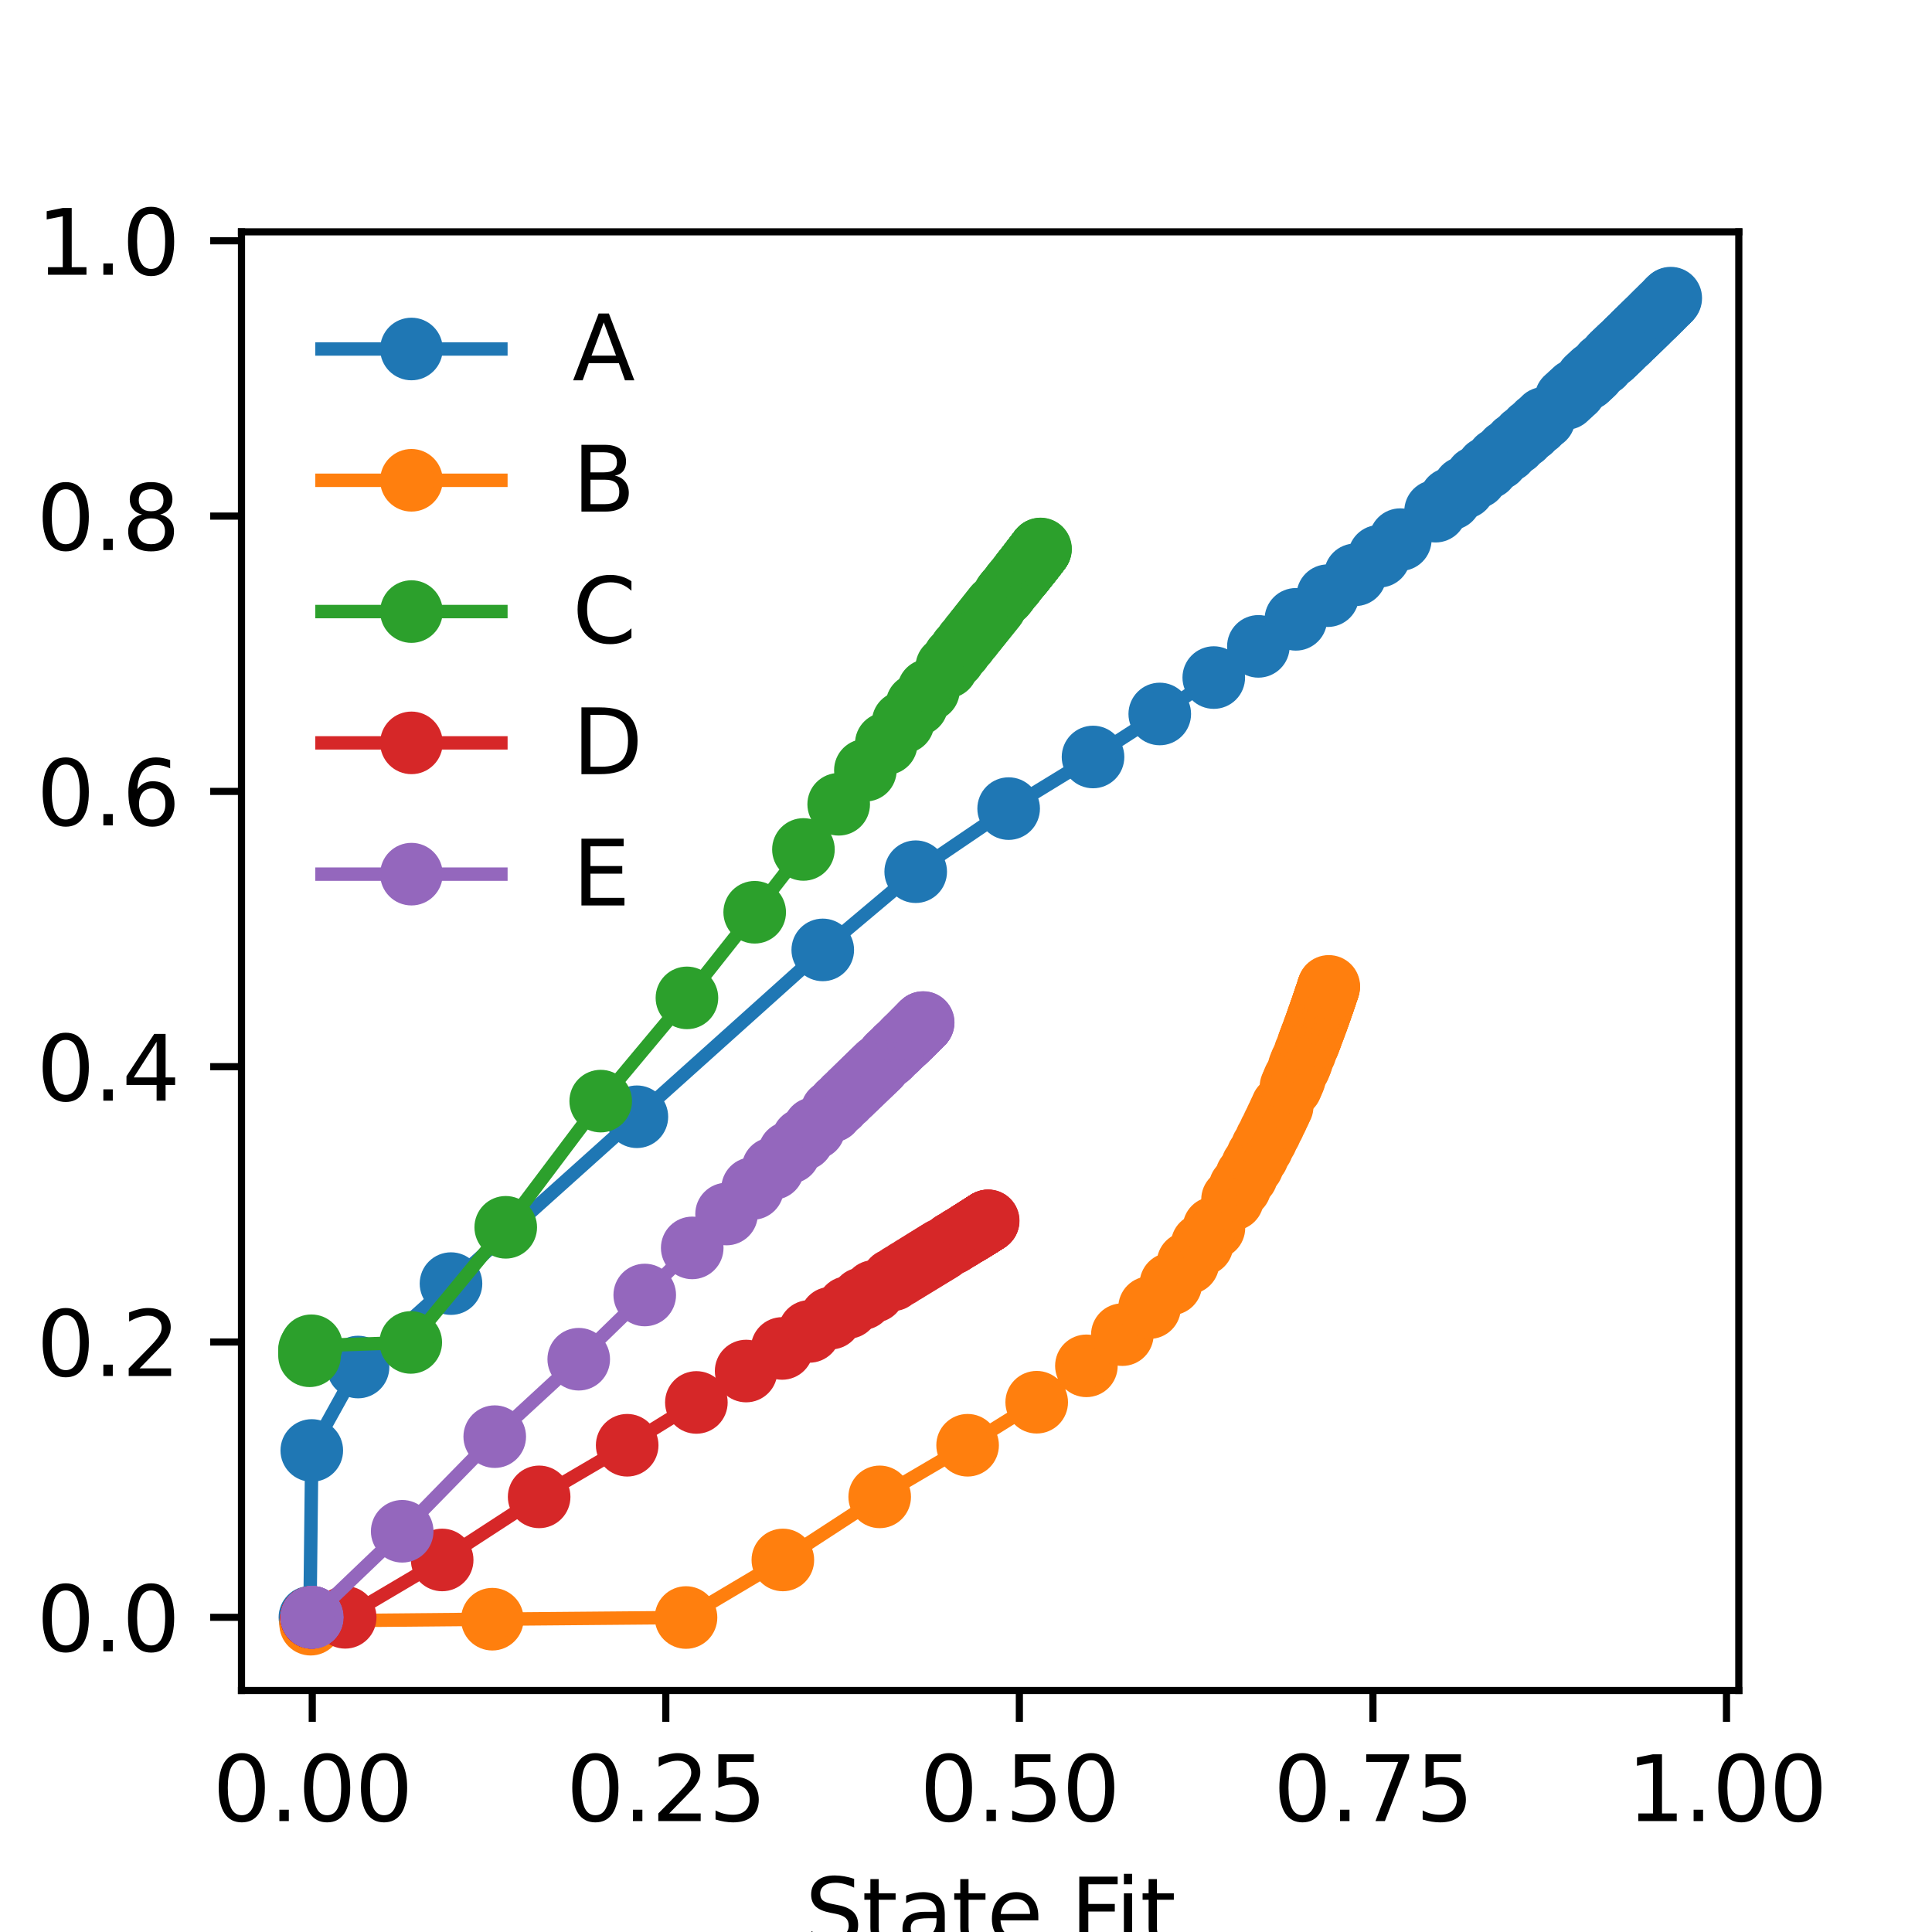 <?xml version="1.0" encoding="utf-8" standalone="no"?>
<!DOCTYPE svg PUBLIC "-//W3C//DTD SVG 1.1//EN"
  "http://www.w3.org/Graphics/SVG/1.1/DTD/svg11.dtd">
<svg height="216pt" version="1.1" viewBox="0 0 216 216" width="216pt" xmlns="http://www.w3.org/2000/svg" xmlns:xlink="http://www.w3.org/1999/xlink">
 <defs>
  <style type="text/css">*{stroke-linecap:butt;stroke-linejoin:round;}</style>
 </defs>
 <g id="figure_1">
  <g id="patch_1">
   <path d="M 0 216 
L 216 216 
L 216 0 
L 0 0 
z
" style="fill:#ffffff;"/>
  </g>
  <g id="axes_1">
   <g id="patch_2">
    <path d="M 27 189 
L 194.4 189 
L 194.4 25.92 
L 27 25.92 
z
" style="fill:#ffffff;"/>
   </g>
   <g id="matplotlib.axis_1">
    <g id="xtick_1">
     <g id="line2d_1">
      <defs>
       <path d="M 0 0 
L 0 3.5 
" id="m33ff69be58" style="stroke:#000000;stroke-width:0.8;"/>
      </defs>
      <g>
       <use style="stroke:#000000;stroke-width:0.8;" x="34.911" xlink:href="#m33ff69be58" y="189"/>
      </g>
     </g>
     <g id="text_1">
      <!-- 0.00 -->
      <g transform="translate(23.778 203.598)scale(0.1 -0.1)">
       <defs>
        <path d="M 2034 4250 
Q 1547 4250 1301 3770 
Q 1056 3291 1056 2328 
Q 1056 1369 1301 889 
Q 1547 409 2034 409 
Q 2525 409 2770 889 
Q 3016 1369 3016 2328 
Q 3016 3291 2770 3770 
Q 2525 4250 2034 4250 
z
M 2034 4750 
Q 2819 4750 3233 4129 
Q 3647 3509 3647 2328 
Q 3647 1150 3233 529 
Q 2819 -91 2034 -91 
Q 1250 -91 836 529 
Q 422 1150 422 2328 
Q 422 3509 836 4129 
Q 1250 4750 2034 4750 
z
" id="DejaVuSans-30" transform="scale(0.016)"/>
        <path d="M 684 794 
L 1344 794 
L 1344 0 
L 684 0 
L 684 794 
z
" id="DejaVuSans-2e" transform="scale(0.016)"/>
       </defs>
       <use xlink:href="#DejaVuSans-30"/>
       <use x="63.623" xlink:href="#DejaVuSans-2e"/>
       <use x="95.41" xlink:href="#DejaVuSans-30"/>
       <use x="159.033" xlink:href="#DejaVuSans-30"/>
      </g>
     </g>
    </g>
    <g id="xtick_2">
     <g id="line2d_2">
      <g>
       <use style="stroke:#000000;stroke-width:0.8;" x="74.439" xlink:href="#m33ff69be58" y="189"/>
      </g>
     </g>
     <g id="text_2">
      <!-- 0.25 -->
      <g transform="translate(63.306 203.598)scale(0.1 -0.1)">
       <defs>
        <path d="M 1228 531 
L 3431 531 
L 3431 0 
L 469 0 
L 469 531 
Q 828 903 1448 1529 
Q 2069 2156 2228 2338 
Q 2531 2678 2651 2914 
Q 2772 3150 2772 3378 
Q 2772 3750 2511 3984 
Q 2250 4219 1831 4219 
Q 1534 4219 1204 4116 
Q 875 4013 500 3803 
L 500 4441 
Q 881 4594 1212 4672 
Q 1544 4750 1819 4750 
Q 2544 4750 2975 4387 
Q 3406 4025 3406 3419 
Q 3406 3131 3298 2873 
Q 3191 2616 2906 2266 
Q 2828 2175 2409 1742 
Q 1991 1309 1228 531 
z
" id="DejaVuSans-32" transform="scale(0.016)"/>
        <path d="M 691 4666 
L 3169 4666 
L 3169 4134 
L 1269 4134 
L 1269 2991 
Q 1406 3038 1543 3061 
Q 1681 3084 1819 3084 
Q 2600 3084 3056 2656 
Q 3513 2228 3513 1497 
Q 3513 744 3044 326 
Q 2575 -91 1722 -91 
Q 1428 -91 1123 -41 
Q 819 9 494 109 
L 494 744 
Q 775 591 1075 516 
Q 1375 441 1709 441 
Q 2250 441 2565 725 
Q 2881 1009 2881 1497 
Q 2881 1984 2565 2268 
Q 2250 2553 1709 2553 
Q 1456 2553 1204 2497 
Q 953 2441 691 2322 
L 691 4666 
z
" id="DejaVuSans-35" transform="scale(0.016)"/>
       </defs>
       <use xlink:href="#DejaVuSans-30"/>
       <use x="63.623" xlink:href="#DejaVuSans-2e"/>
       <use x="95.41" xlink:href="#DejaVuSans-32"/>
       <use x="159.033" xlink:href="#DejaVuSans-35"/>
      </g>
     </g>
    </g>
    <g id="xtick_3">
     <g id="line2d_3">
      <g>
       <use style="stroke:#000000;stroke-width:0.8;" x="113.967" xlink:href="#m33ff69be58" y="189"/>
      </g>
     </g>
     <g id="text_3">
      <!-- 0.50 -->
      <g transform="translate(102.835 203.598)scale(0.1 -0.1)">
       <use xlink:href="#DejaVuSans-30"/>
       <use x="63.623" xlink:href="#DejaVuSans-2e"/>
       <use x="95.41" xlink:href="#DejaVuSans-35"/>
       <use x="159.033" xlink:href="#DejaVuSans-30"/>
      </g>
     </g>
    </g>
    <g id="xtick_4">
     <g id="line2d_4">
      <g>
       <use style="stroke:#000000;stroke-width:0.8;" x="153.496" xlink:href="#m33ff69be58" y="189"/>
      </g>
     </g>
     <g id="text_4">
      <!-- 0.75 -->
      <g transform="translate(142.363 203.598)scale(0.1 -0.1)">
       <defs>
        <path d="M 525 4666 
L 3525 4666 
L 3525 4397 
L 1831 0 
L 1172 0 
L 2766 4134 
L 525 4134 
L 525 4666 
z
" id="DejaVuSans-37" transform="scale(0.016)"/>
       </defs>
       <use xlink:href="#DejaVuSans-30"/>
       <use x="63.623" xlink:href="#DejaVuSans-2e"/>
       <use x="95.41" xlink:href="#DejaVuSans-37"/>
       <use x="159.033" xlink:href="#DejaVuSans-35"/>
      </g>
     </g>
    </g>
    <g id="xtick_5">
     <g id="line2d_5">
      <g>
       <use style="stroke:#000000;stroke-width:0.8;" x="193.024" xlink:href="#m33ff69be58" y="189"/>
      </g>
     </g>
     <g id="text_5">
      <!-- 1.00 -->
      <g transform="translate(181.892 203.598)scale(0.1 -0.1)">
       <defs>
        <path d="M 794 531 
L 1825 531 
L 1825 4091 
L 703 3866 
L 703 4441 
L 1819 4666 
L 2450 4666 
L 2450 531 
L 3481 531 
L 3481 0 
L 794 0 
L 794 531 
z
" id="DejaVuSans-31" transform="scale(0.016)"/>
       </defs>
       <use xlink:href="#DejaVuSans-31"/>
       <use x="63.623" xlink:href="#DejaVuSans-2e"/>
       <use x="95.41" xlink:href="#DejaVuSans-30"/>
       <use x="159.033" xlink:href="#DejaVuSans-30"/>
      </g>
     </g>
    </g>
    <g id="text_6">
     <!-- State Fit -->
     <g transform="translate(90.013 217.277)scale(0.1 -0.1)">
      <defs>
       <path d="M 3425 4513 
L 3425 3897 
Q 3066 4069 2747 4153 
Q 2428 4238 2131 4238 
Q 1616 4238 1336 4038 
Q 1056 3838 1056 3469 
Q 1056 3159 1242 3001 
Q 1428 2844 1947 2747 
L 2328 2669 
Q 3034 2534 3370 2195 
Q 3706 1856 3706 1288 
Q 3706 609 3251 259 
Q 2797 -91 1919 -91 
Q 1588 -91 1214 -16 
Q 841 59 441 206 
L 441 856 
Q 825 641 1194 531 
Q 1563 422 1919 422 
Q 2459 422 2753 634 
Q 3047 847 3047 1241 
Q 3047 1584 2836 1778 
Q 2625 1972 2144 2069 
L 1759 2144 
Q 1053 2284 737 2584 
Q 422 2884 422 3419 
Q 422 4038 858 4394 
Q 1294 4750 2059 4750 
Q 2388 4750 2728 4690 
Q 3069 4631 3425 4513 
z
" id="DejaVuSans-53" transform="scale(0.016)"/>
       <path d="M 1172 4494 
L 1172 3500 
L 2356 3500 
L 2356 3053 
L 1172 3053 
L 1172 1153 
Q 1172 725 1289 603 
Q 1406 481 1766 481 
L 2356 481 
L 2356 0 
L 1766 0 
Q 1100 0 847 248 
Q 594 497 594 1153 
L 594 3053 
L 172 3053 
L 172 3500 
L 594 3500 
L 594 4494 
L 1172 4494 
z
" id="DejaVuSans-74" transform="scale(0.016)"/>
       <path d="M 2194 1759 
Q 1497 1759 1228 1600 
Q 959 1441 959 1056 
Q 959 750 1161 570 
Q 1363 391 1709 391 
Q 2188 391 2477 730 
Q 2766 1069 2766 1631 
L 2766 1759 
L 2194 1759 
z
M 3341 1997 
L 3341 0 
L 2766 0 
L 2766 531 
Q 2569 213 2275 61 
Q 1981 -91 1556 -91 
Q 1019 -91 701 211 
Q 384 513 384 1019 
Q 384 1609 779 1909 
Q 1175 2209 1959 2209 
L 2766 2209 
L 2766 2266 
Q 2766 2663 2505 2880 
Q 2244 3097 1772 3097 
Q 1472 3097 1187 3025 
Q 903 2953 641 2809 
L 641 3341 
Q 956 3463 1253 3523 
Q 1550 3584 1831 3584 
Q 2591 3584 2966 3190 
Q 3341 2797 3341 1997 
z
" id="DejaVuSans-61" transform="scale(0.016)"/>
       <path d="M 3597 1894 
L 3597 1613 
L 953 1613 
Q 991 1019 1311 708 
Q 1631 397 2203 397 
Q 2534 397 2845 478 
Q 3156 559 3463 722 
L 3463 178 
Q 3153 47 2828 -22 
Q 2503 -91 2169 -91 
Q 1331 -91 842 396 
Q 353 884 353 1716 
Q 353 2575 817 3079 
Q 1281 3584 2069 3584 
Q 2775 3584 3186 3129 
Q 3597 2675 3597 1894 
z
M 3022 2063 
Q 3016 2534 2758 2815 
Q 2500 3097 2075 3097 
Q 1594 3097 1305 2825 
Q 1016 2553 972 2059 
L 3022 2063 
z
" id="DejaVuSans-65" transform="scale(0.016)"/>
       <path id="DejaVuSans-20" transform="scale(0.016)"/>
       <path d="M 628 4666 
L 3309 4666 
L 3309 4134 
L 1259 4134 
L 1259 2759 
L 3109 2759 
L 3109 2228 
L 1259 2228 
L 1259 0 
L 628 0 
L 628 4666 
z
" id="DejaVuSans-46" transform="scale(0.016)"/>
       <path d="M 603 3500 
L 1178 3500 
L 1178 0 
L 603 0 
L 603 3500 
z
M 603 4863 
L 1178 4863 
L 1178 4134 
L 603 4134 
L 603 4863 
z
" id="DejaVuSans-69" transform="scale(0.016)"/>
      </defs>
      <use xlink:href="#DejaVuSans-53"/>
      <use x="63.477" xlink:href="#DejaVuSans-74"/>
      <use x="102.686" xlink:href="#DejaVuSans-61"/>
      <use x="163.965" xlink:href="#DejaVuSans-74"/>
      <use x="203.174" xlink:href="#DejaVuSans-65"/>
      <use x="264.697" xlink:href="#DejaVuSans-20"/>
      <use x="296.484" xlink:href="#DejaVuSans-46"/>
      <use x="346.754" xlink:href="#DejaVuSans-69"/>
      <use x="374.537" xlink:href="#DejaVuSans-74"/>
     </g>
    </g>
   </g>
   <g id="matplotlib.axis_2">
    <g id="ytick_1">
     <g id="line2d_6">
      <defs>
       <path d="M 0 0 
L -3.5 0 
" id="m27451786ef" style="stroke:#000000;stroke-width:0.8;"/>
      </defs>
      <g>
       <use style="stroke:#000000;stroke-width:0.8;" x="27" xlink:href="#m27451786ef" y="180.818"/>
      </g>
     </g>
     <g id="text_7">
      <!-- 0.0 -->
      <g transform="translate(4.097 184.617)scale(0.1 -0.1)">
       <use xlink:href="#DejaVuSans-30"/>
       <use x="63.623" xlink:href="#DejaVuSans-2e"/>
       <use x="95.41" xlink:href="#DejaVuSans-30"/>
      </g>
     </g>
    </g>
    <g id="ytick_2">
     <g id="line2d_7">
      <g>
       <use style="stroke:#000000;stroke-width:0.8;" x="27" xlink:href="#m27451786ef" y="150.038"/>
      </g>
     </g>
     <g id="text_8">
      <!-- 0.2 -->
      <g transform="translate(4.097 153.838)scale(0.1 -0.1)">
       <use xlink:href="#DejaVuSans-30"/>
       <use x="63.623" xlink:href="#DejaVuSans-2e"/>
       <use x="95.41" xlink:href="#DejaVuSans-32"/>
      </g>
     </g>
    </g>
    <g id="ytick_3">
     <g id="line2d_8">
      <g>
       <use style="stroke:#000000;stroke-width:0.8;" x="27" xlink:href="#m27451786ef" y="119.259"/>
      </g>
     </g>
     <g id="text_9">
      <!-- 0.4 -->
      <g transform="translate(4.097 123.058)scale(0.1 -0.1)">
       <defs>
        <path d="M 2419 4116 
L 825 1625 
L 2419 1625 
L 2419 4116 
z
M 2253 4666 
L 3047 4666 
L 3047 1625 
L 3713 1625 
L 3713 1100 
L 3047 1100 
L 3047 0 
L 2419 0 
L 2419 1100 
L 313 1100 
L 313 1709 
L 2253 4666 
z
" id="DejaVuSans-34" transform="scale(0.016)"/>
       </defs>
       <use xlink:href="#DejaVuSans-30"/>
       <use x="63.623" xlink:href="#DejaVuSans-2e"/>
       <use x="95.41" xlink:href="#DejaVuSans-34"/>
      </g>
     </g>
    </g>
    <g id="ytick_4">
     <g id="line2d_9">
      <g>
       <use style="stroke:#000000;stroke-width:0.8;" x="27" xlink:href="#m27451786ef" y="88.479"/>
      </g>
     </g>
     <g id="text_10">
      <!-- 0.6 -->
      <g transform="translate(4.097 92.279)scale(0.1 -0.1)">
       <defs>
        <path d="M 2113 2584 
Q 1688 2584 1439 2293 
Q 1191 2003 1191 1497 
Q 1191 994 1439 701 
Q 1688 409 2113 409 
Q 2538 409 2786 701 
Q 3034 994 3034 1497 
Q 3034 2003 2786 2293 
Q 2538 2584 2113 2584 
z
M 3366 4563 
L 3366 3988 
Q 3128 4100 2886 4159 
Q 2644 4219 2406 4219 
Q 1781 4219 1451 3797 
Q 1122 3375 1075 2522 
Q 1259 2794 1537 2939 
Q 1816 3084 2150 3084 
Q 2853 3084 3261 2657 
Q 3669 2231 3669 1497 
Q 3669 778 3244 343 
Q 2819 -91 2113 -91 
Q 1303 -91 875 529 
Q 447 1150 447 2328 
Q 447 3434 972 4092 
Q 1497 4750 2381 4750 
Q 2619 4750 2861 4703 
Q 3103 4656 3366 4563 
z
" id="DejaVuSans-36" transform="scale(0.016)"/>
       </defs>
       <use xlink:href="#DejaVuSans-30"/>
       <use x="63.623" xlink:href="#DejaVuSans-2e"/>
       <use x="95.41" xlink:href="#DejaVuSans-36"/>
      </g>
     </g>
    </g>
    <g id="ytick_5">
     <g id="line2d_10">
      <g>
       <use style="stroke:#000000;stroke-width:0.8;" x="27" xlink:href="#m27451786ef" y="57.7"/>
      </g>
     </g>
     <g id="text_11">
      <!-- 0.8 -->
      <g transform="translate(4.097 61.499)scale(0.1 -0.1)">
       <defs>
        <path d="M 2034 2216 
Q 1584 2216 1326 1975 
Q 1069 1734 1069 1313 
Q 1069 891 1326 650 
Q 1584 409 2034 409 
Q 2484 409 2743 651 
Q 3003 894 3003 1313 
Q 3003 1734 2745 1975 
Q 2488 2216 2034 2216 
z
M 1403 2484 
Q 997 2584 770 2862 
Q 544 3141 544 3541 
Q 544 4100 942 4425 
Q 1341 4750 2034 4750 
Q 2731 4750 3128 4425 
Q 3525 4100 3525 3541 
Q 3525 3141 3298 2862 
Q 3072 2584 2669 2484 
Q 3125 2378 3379 2068 
Q 3634 1759 3634 1313 
Q 3634 634 3220 271 
Q 2806 -91 2034 -91 
Q 1263 -91 848 271 
Q 434 634 434 1313 
Q 434 1759 690 2068 
Q 947 2378 1403 2484 
z
M 1172 3481 
Q 1172 3119 1398 2916 
Q 1625 2713 2034 2713 
Q 2441 2713 2670 2916 
Q 2900 3119 2900 3481 
Q 2900 3844 2670 4047 
Q 2441 4250 2034 4250 
Q 1625 4250 1398 4047 
Q 1172 3844 1172 3481 
z
" id="DejaVuSans-38" transform="scale(0.016)"/>
       </defs>
       <use xlink:href="#DejaVuSans-30"/>
       <use x="63.623" xlink:href="#DejaVuSans-2e"/>
       <use x="95.41" xlink:href="#DejaVuSans-38"/>
      </g>
     </g>
    </g>
    <g id="ytick_6">
     <g id="line2d_11">
      <g>
       <use style="stroke:#000000;stroke-width:0.8;" x="27" xlink:href="#m27451786ef" y="26.92"/>
      </g>
     </g>
     <g id="text_12">
      <!-- 1.0 -->
      <g transform="translate(4.097 30.72)scale(0.1 -0.1)">
       <use xlink:href="#DejaVuSans-31"/>
       <use x="63.623" xlink:href="#DejaVuSans-2e"/>
       <use x="95.41" xlink:href="#DejaVuSans-30"/>
      </g>
     </g>
    </g>
    <g id="text_13">
     <!-- State Reference -->
     <g transform="translate(-1.983 147.461)rotate(-90)scale(0.1 -0.1)">
      <defs>
       <path d="M 2841 2188 
Q 3044 2119 3236 1894 
Q 3428 1669 3622 1275 
L 4263 0 
L 3584 0 
L 2988 1197 
Q 2756 1666 2539 1819 
Q 2322 1972 1947 1972 
L 1259 1972 
L 1259 0 
L 628 0 
L 628 4666 
L 2053 4666 
Q 2853 4666 3247 4331 
Q 3641 3997 3641 3322 
Q 3641 2881 3436 2590 
Q 3231 2300 2841 2188 
z
M 1259 4147 
L 1259 2491 
L 2053 2491 
Q 2509 2491 2742 2702 
Q 2975 2913 2975 3322 
Q 2975 3731 2742 3939 
Q 2509 4147 2053 4147 
L 1259 4147 
z
" id="DejaVuSans-52" transform="scale(0.016)"/>
       <path d="M 2375 4863 
L 2375 4384 
L 1825 4384 
Q 1516 4384 1395 4259 
Q 1275 4134 1275 3809 
L 1275 3500 
L 2222 3500 
L 2222 3053 
L 1275 3053 
L 1275 0 
L 697 0 
L 697 3053 
L 147 3053 
L 147 3500 
L 697 3500 
L 697 3744 
Q 697 4328 969 4595 
Q 1241 4863 1831 4863 
L 2375 4863 
z
" id="DejaVuSans-66" transform="scale(0.016)"/>
       <path d="M 2631 2963 
Q 2534 3019 2420 3045 
Q 2306 3072 2169 3072 
Q 1681 3072 1420 2755 
Q 1159 2438 1159 1844 
L 1159 0 
L 581 0 
L 581 3500 
L 1159 3500 
L 1159 2956 
Q 1341 3275 1631 3429 
Q 1922 3584 2338 3584 
Q 2397 3584 2469 3576 
Q 2541 3569 2628 3553 
L 2631 2963 
z
" id="DejaVuSans-72" transform="scale(0.016)"/>
       <path d="M 3513 2113 
L 3513 0 
L 2938 0 
L 2938 2094 
Q 2938 2591 2744 2837 
Q 2550 3084 2163 3084 
Q 1697 3084 1428 2787 
Q 1159 2491 1159 1978 
L 1159 0 
L 581 0 
L 581 3500 
L 1159 3500 
L 1159 2956 
Q 1366 3272 1645 3428 
Q 1925 3584 2291 3584 
Q 2894 3584 3203 3211 
Q 3513 2838 3513 2113 
z
" id="DejaVuSans-6e" transform="scale(0.016)"/>
       <path d="M 3122 3366 
L 3122 2828 
Q 2878 2963 2633 3030 
Q 2388 3097 2138 3097 
Q 1578 3097 1268 2742 
Q 959 2388 959 1747 
Q 959 1106 1268 751 
Q 1578 397 2138 397 
Q 2388 397 2633 464 
Q 2878 531 3122 666 
L 3122 134 
Q 2881 22 2623 -34 
Q 2366 -91 2075 -91 
Q 1284 -91 818 406 
Q 353 903 353 1747 
Q 353 2603 823 3093 
Q 1294 3584 2113 3584 
Q 2378 3584 2631 3529 
Q 2884 3475 3122 3366 
z
" id="DejaVuSans-63" transform="scale(0.016)"/>
      </defs>
      <use xlink:href="#DejaVuSans-53"/>
      <use x="63.477" xlink:href="#DejaVuSans-74"/>
      <use x="102.686" xlink:href="#DejaVuSans-61"/>
      <use x="163.965" xlink:href="#DejaVuSans-74"/>
      <use x="203.174" xlink:href="#DejaVuSans-65"/>
      <use x="264.697" xlink:href="#DejaVuSans-20"/>
      <use x="296.484" xlink:href="#DejaVuSans-52"/>
      <use x="361.467" xlink:href="#DejaVuSans-65"/>
      <use x="422.99" xlink:href="#DejaVuSans-66"/>
      <use x="458.195" xlink:href="#DejaVuSans-65"/>
      <use x="519.719" xlink:href="#DejaVuSans-72"/>
      <use x="558.582" xlink:href="#DejaVuSans-65"/>
      <use x="620.105" xlink:href="#DejaVuSans-6e"/>
      <use x="683.484" xlink:href="#DejaVuSans-63"/>
      <use x="738.465" xlink:href="#DejaVuSans-65"/>
     </g>
    </g>
   </g>
   <g id="line2d_12">
    <path clip-path="url(#p2918eb8be4)" d="M 34.65 180.818 
L 34.858 162.164 
L 40.031 152.836 
L 50.422 143.509 
L 71.204 124.855 
L 91.986 106.201 
L 102.377 97.457 
L 112.768 90.403 
L 122.202 84.632 
L 129.663 79.823 
L 135.701 75.753 
L 140.689 72.265 
L 144.878 69.242 
L 148.446 66.597 
L 151.522 64.263 
L 154.201 62.188 
L 156.555 60.332 
L 160.499 57.15 
L 162.168 55.776 
L 163.674 54.522 
L 165.039 53.371 
L 166.283 52.313 
L 167.422 51.337 
L 168.467 50.432 
L 169.43 49.593 
L 170.321 48.811 
L 171.147 48.081 
L 171.914 47.399 
L 172.63 46.759 
L 175.066 44.554 
L 175.586 44.078 
L 176.078 43.626 
L 177.399 42.404 
L 177.794 42.035 
L 178.17 41.684 
L 179.195 40.721 
L 180.087 39.876 
L 180.36 39.617 
L 180.621 39.368 
L 180.871 39.129 
L 181.112 38.898 
L 181.343 38.676 
L 181.78 38.257 
L 181.987 38.058 
L 182.185 37.866 
L 182.562 37.501 
L 182.741 37.327 
L 182.914 37.159 
L 183.081 36.997 
L 183.243 36.84 
L 183.4 36.687 
L 183.551 36.539 
L 183.698 36.395 
L 183.84 36.256 
L 183.979 36.121 
L 184.113 35.989 
L 184.243 35.862 
L 184.369 35.737 
L 184.611 35.499 
L 184.727 35.385 
L 184.84 35.273 
L 184.95 35.165 
L 185.057 35.059 
L 185.161 34.956 
L 185.263 34.856 
L 185.361 34.758 
L 185.458 34.662 
L 185.644 34.478 
L 185.733 34.389 
L 185.82 34.302 
L 185.906 34.217 
L 186.07 34.053 
L 186.303 33.821 
L 186.378 33.746 
L 186.45 33.674 
L 186.521 33.603 
L 186.591 33.533 
L 186.659 33.465 
L 186.726 33.398 
L 186.791 33.333 
" style="fill:none;stroke:#1f77b4;stroke-linecap:square;stroke-width:1.5;"/>
    <defs>
     <path d="M 0 3 
C 0.796 3 1.559 2.684 2.121 2.121 
C 2.684 1.559 3 0.796 3 0 
C 3 -0.796 2.684 -1.559 2.121 -2.121 
C 1.559 -2.684 0.796 -3 0 -3 
C -0.796 -3 -1.559 -2.684 -2.121 -2.121 
C -2.684 -1.559 -3 -0.796 -3 0 
C -3 0.796 -2.684 1.559 -2.121 2.121 
C -1.559 2.684 -0.796 3 0 3 
z
" id="m40cff5c896" style="stroke:#1f77b4;"/>
    </defs>
    <g clip-path="url(#p2918eb8be4)">
     <use style="fill:#1f77b4;stroke:#1f77b4;" x="34.65" xlink:href="#m40cff5c896" y="180.818"/>
     <use style="fill:#1f77b4;stroke:#1f77b4;" x="34.858" xlink:href="#m40cff5c896" y="162.164"/>
     <use style="fill:#1f77b4;stroke:#1f77b4;" x="40.031" xlink:href="#m40cff5c896" y="152.836"/>
     <use style="fill:#1f77b4;stroke:#1f77b4;" x="50.422" xlink:href="#m40cff5c896" y="143.509"/>
     <use style="fill:#1f77b4;stroke:#1f77b4;" x="71.204" xlink:href="#m40cff5c896" y="124.855"/>
     <use style="fill:#1f77b4;stroke:#1f77b4;" x="91.986" xlink:href="#m40cff5c896" y="106.201"/>
     <use style="fill:#1f77b4;stroke:#1f77b4;" x="102.377" xlink:href="#m40cff5c896" y="97.457"/>
     <use style="fill:#1f77b4;stroke:#1f77b4;" x="112.768" xlink:href="#m40cff5c896" y="90.403"/>
     <use style="fill:#1f77b4;stroke:#1f77b4;" x="122.202" xlink:href="#m40cff5c896" y="84.632"/>
     <use style="fill:#1f77b4;stroke:#1f77b4;" x="129.663" xlink:href="#m40cff5c896" y="79.823"/>
     <use style="fill:#1f77b4;stroke:#1f77b4;" x="135.701" xlink:href="#m40cff5c896" y="75.753"/>
     <use style="fill:#1f77b4;stroke:#1f77b4;" x="140.689" xlink:href="#m40cff5c896" y="72.265"/>
     <use style="fill:#1f77b4;stroke:#1f77b4;" x="144.878" xlink:href="#m40cff5c896" y="69.242"/>
     <use style="fill:#1f77b4;stroke:#1f77b4;" x="148.446" xlink:href="#m40cff5c896" y="66.597"/>
     <use style="fill:#1f77b4;stroke:#1f77b4;" x="151.522" xlink:href="#m40cff5c896" y="64.263"/>
     <use style="fill:#1f77b4;stroke:#1f77b4;" x="154.201" xlink:href="#m40cff5c896" y="62.188"/>
     <use style="fill:#1f77b4;stroke:#1f77b4;" x="156.555" xlink:href="#m40cff5c896" y="60.332"/>
     <use style="fill:#1f77b4;stroke:#1f77b4;" x="160.499" xlink:href="#m40cff5c896" y="57.15"/>
     <use style="fill:#1f77b4;stroke:#1f77b4;" x="162.168" xlink:href="#m40cff5c896" y="55.776"/>
     <use style="fill:#1f77b4;stroke:#1f77b4;" x="163.674" xlink:href="#m40cff5c896" y="54.522"/>
     <use style="fill:#1f77b4;stroke:#1f77b4;" x="165.039" xlink:href="#m40cff5c896" y="53.371"/>
     <use style="fill:#1f77b4;stroke:#1f77b4;" x="166.283" xlink:href="#m40cff5c896" y="52.313"/>
     <use style="fill:#1f77b4;stroke:#1f77b4;" x="167.422" xlink:href="#m40cff5c896" y="51.337"/>
     <use style="fill:#1f77b4;stroke:#1f77b4;" x="168.467" xlink:href="#m40cff5c896" y="50.432"/>
     <use style="fill:#1f77b4;stroke:#1f77b4;" x="169.43" xlink:href="#m40cff5c896" y="49.593"/>
     <use style="fill:#1f77b4;stroke:#1f77b4;" x="170.321" xlink:href="#m40cff5c896" y="48.811"/>
     <use style="fill:#1f77b4;stroke:#1f77b4;" x="171.147" xlink:href="#m40cff5c896" y="48.081"/>
     <use style="fill:#1f77b4;stroke:#1f77b4;" x="171.914" xlink:href="#m40cff5c896" y="47.399"/>
     <use style="fill:#1f77b4;stroke:#1f77b4;" x="172.63" xlink:href="#m40cff5c896" y="46.759"/>
     <use style="fill:#1f77b4;stroke:#1f77b4;" x="175.066" xlink:href="#m40cff5c896" y="44.554"/>
     <use style="fill:#1f77b4;stroke:#1f77b4;" x="175.586" xlink:href="#m40cff5c896" y="44.078"/>
     <use style="fill:#1f77b4;stroke:#1f77b4;" x="176.078" xlink:href="#m40cff5c896" y="43.626"/>
     <use style="fill:#1f77b4;stroke:#1f77b4;" x="177.399" xlink:href="#m40cff5c896" y="42.404"/>
     <use style="fill:#1f77b4;stroke:#1f77b4;" x="177.794" xlink:href="#m40cff5c896" y="42.035"/>
     <use style="fill:#1f77b4;stroke:#1f77b4;" x="178.17" xlink:href="#m40cff5c896" y="41.684"/>
     <use style="fill:#1f77b4;stroke:#1f77b4;" x="179.195" xlink:href="#m40cff5c896" y="40.721"/>
     <use style="fill:#1f77b4;stroke:#1f77b4;" x="180.087" xlink:href="#m40cff5c896" y="39.876"/>
     <use style="fill:#1f77b4;stroke:#1f77b4;" x="180.36" xlink:href="#m40cff5c896" y="39.617"/>
     <use style="fill:#1f77b4;stroke:#1f77b4;" x="180.621" xlink:href="#m40cff5c896" y="39.368"/>
     <use style="fill:#1f77b4;stroke:#1f77b4;" x="180.871" xlink:href="#m40cff5c896" y="39.129"/>
     <use style="fill:#1f77b4;stroke:#1f77b4;" x="181.112" xlink:href="#m40cff5c896" y="38.898"/>
     <use style="fill:#1f77b4;stroke:#1f77b4;" x="181.343" xlink:href="#m40cff5c896" y="38.676"/>
     <use style="fill:#1f77b4;stroke:#1f77b4;" x="181.78" xlink:href="#m40cff5c896" y="38.257"/>
     <use style="fill:#1f77b4;stroke:#1f77b4;" x="181.987" xlink:href="#m40cff5c896" y="38.058"/>
     <use style="fill:#1f77b4;stroke:#1f77b4;" x="182.185" xlink:href="#m40cff5c896" y="37.866"/>
     <use style="fill:#1f77b4;stroke:#1f77b4;" x="182.562" xlink:href="#m40cff5c896" y="37.501"/>
     <use style="fill:#1f77b4;stroke:#1f77b4;" x="182.741" xlink:href="#m40cff5c896" y="37.327"/>
     <use style="fill:#1f77b4;stroke:#1f77b4;" x="182.914" xlink:href="#m40cff5c896" y="37.159"/>
     <use style="fill:#1f77b4;stroke:#1f77b4;" x="183.081" xlink:href="#m40cff5c896" y="36.997"/>
     <use style="fill:#1f77b4;stroke:#1f77b4;" x="183.243" xlink:href="#m40cff5c896" y="36.84"/>
     <use style="fill:#1f77b4;stroke:#1f77b4;" x="183.4" xlink:href="#m40cff5c896" y="36.687"/>
     <use style="fill:#1f77b4;stroke:#1f77b4;" x="183.551" xlink:href="#m40cff5c896" y="36.539"/>
     <use style="fill:#1f77b4;stroke:#1f77b4;" x="183.698" xlink:href="#m40cff5c896" y="36.395"/>
     <use style="fill:#1f77b4;stroke:#1f77b4;" x="183.84" xlink:href="#m40cff5c896" y="36.256"/>
     <use style="fill:#1f77b4;stroke:#1f77b4;" x="183.979" xlink:href="#m40cff5c896" y="36.121"/>
     <use style="fill:#1f77b4;stroke:#1f77b4;" x="184.113" xlink:href="#m40cff5c896" y="35.989"/>
     <use style="fill:#1f77b4;stroke:#1f77b4;" x="184.243" xlink:href="#m40cff5c896" y="35.862"/>
     <use style="fill:#1f77b4;stroke:#1f77b4;" x="184.369" xlink:href="#m40cff5c896" y="35.737"/>
     <use style="fill:#1f77b4;stroke:#1f77b4;" x="184.611" xlink:href="#m40cff5c896" y="35.499"/>
     <use style="fill:#1f77b4;stroke:#1f77b4;" x="184.727" xlink:href="#m40cff5c896" y="35.385"/>
     <use style="fill:#1f77b4;stroke:#1f77b4;" x="184.84" xlink:href="#m40cff5c896" y="35.273"/>
     <use style="fill:#1f77b4;stroke:#1f77b4;" x="184.95" xlink:href="#m40cff5c896" y="35.165"/>
     <use style="fill:#1f77b4;stroke:#1f77b4;" x="185.057" xlink:href="#m40cff5c896" y="35.059"/>
     <use style="fill:#1f77b4;stroke:#1f77b4;" x="185.161" xlink:href="#m40cff5c896" y="34.956"/>
     <use style="fill:#1f77b4;stroke:#1f77b4;" x="185.263" xlink:href="#m40cff5c896" y="34.856"/>
     <use style="fill:#1f77b4;stroke:#1f77b4;" x="185.361" xlink:href="#m40cff5c896" y="34.758"/>
     <use style="fill:#1f77b4;stroke:#1f77b4;" x="185.458" xlink:href="#m40cff5c896" y="34.662"/>
     <use style="fill:#1f77b4;stroke:#1f77b4;" x="185.644" xlink:href="#m40cff5c896" y="34.478"/>
     <use style="fill:#1f77b4;stroke:#1f77b4;" x="185.733" xlink:href="#m40cff5c896" y="34.389"/>
     <use style="fill:#1f77b4;stroke:#1f77b4;" x="185.82" xlink:href="#m40cff5c896" y="34.302"/>
     <use style="fill:#1f77b4;stroke:#1f77b4;" x="185.906" xlink:href="#m40cff5c896" y="34.217"/>
     <use style="fill:#1f77b4;stroke:#1f77b4;" x="186.07" xlink:href="#m40cff5c896" y="34.053"/>
     <use style="fill:#1f77b4;stroke:#1f77b4;" x="186.303" xlink:href="#m40cff5c896" y="33.821"/>
     <use style="fill:#1f77b4;stroke:#1f77b4;" x="186.378" xlink:href="#m40cff5c896" y="33.746"/>
     <use style="fill:#1f77b4;stroke:#1f77b4;" x="186.45" xlink:href="#m40cff5c896" y="33.674"/>
     <use style="fill:#1f77b4;stroke:#1f77b4;" x="186.521" xlink:href="#m40cff5c896" y="33.603"/>
     <use style="fill:#1f77b4;stroke:#1f77b4;" x="186.591" xlink:href="#m40cff5c896" y="33.533"/>
     <use style="fill:#1f77b4;stroke:#1f77b4;" x="186.659" xlink:href="#m40cff5c896" y="33.465"/>
     <use style="fill:#1f77b4;stroke:#1f77b4;" x="186.726" xlink:href="#m40cff5c896" y="33.398"/>
     <use style="fill:#1f77b4;stroke:#1f77b4;" x="186.791" xlink:href="#m40cff5c896" y="33.333"/>
    </g>
   </g>
   <g id="line2d_13">
    <path clip-path="url(#p2918eb8be4)" d="M 34.731 181.587 
L 34.733 181.401 
L 34.787 181.307 
L 34.895 181.214 
L 55.043 181.028 
L 76.697 180.841 
L 87.524 174.405 
L 98.351 167.352 
L 108.18 161.581 
L 115.905 156.771 
L 121.461 152.702 
L 125.48 149.214 
L 128.523 146.191 
L 130.906 143.546 
L 132.824 141.212 
L 134.4 139.137 
L 135.718 137.281 
L 137.799 134.099 
L 138.635 132.725 
L 139.367 131.47 
L 140.015 130.32 
L 140.591 129.262 
L 141.108 128.285 
L 141.573 127.381 
L 141.995 126.541 
L 142.379 125.76 
L 142.73 125.03 
L 143.051 124.347 
L 143.347 123.707 
L 144.33 121.503 
L 144.535 121.027 
L 144.726 120.575 
L 145.235 119.353 
L 145.385 118.984 
L 145.527 118.632 
L 145.909 117.67 
L 146.237 116.825 
L 146.336 116.566 
L 146.431 116.317 
L 146.521 116.077 
L 146.608 115.847 
L 146.691 115.625 
L 146.847 115.205 
L 146.92 115.006 
L 146.99 114.814 
L 147.123 114.45 
L 147.186 114.276 
L 147.246 114.108 
L 147.305 113.946 
L 147.361 113.788 
L 147.415 113.636 
L 147.468 113.488 
L 147.519 113.344 
L 147.568 113.205 
L 147.615 113.069 
L 147.661 112.938 
L 147.706 112.81 
L 147.749 112.686 
L 147.832 112.448 
L 147.871 112.333 
L 147.909 112.222 
L 147.947 112.114 
L 147.983 112.008 
L 148.018 111.905 
L 148.052 111.804 
L 148.086 111.706 
L 148.118 111.611 
L 148.18 111.427 
L 148.21 111.338 
L 148.24 111.251 
L 148.268 111.166 
L 148.323 111.002 
L 148.401 110.769 
L 148.425 110.695 
L 148.449 110.623 
L 148.473 110.551 
L 148.496 110.482 
L 148.518 110.414 
L 148.54 110.347 
L 148.562 110.281 
" style="fill:none;stroke:#ff7f0e;stroke-linecap:square;stroke-width:1.5;"/>
    <defs>
     <path d="M 0 3 
C 0.796 3 1.559 2.684 2.121 2.121 
C 2.684 1.559 3 0.796 3 0 
C 3 -0.796 2.684 -1.559 2.121 -2.121 
C 1.559 -2.684 0.796 -3 0 -3 
C -0.796 -3 -1.559 -2.684 -2.121 -2.121 
C -2.684 -1.559 -3 -0.796 -3 0 
C -3 0.796 -2.684 1.559 -2.121 2.121 
C -1.559 2.684 -0.796 3 0 3 
z
" id="m244904ff20" style="stroke:#ff7f0e;"/>
    </defs>
    <g clip-path="url(#p2918eb8be4)">
     <use style="fill:#ff7f0e;stroke:#ff7f0e;" x="34.731" xlink:href="#m244904ff20" y="181.587"/>
     <use style="fill:#ff7f0e;stroke:#ff7f0e;" x="34.733" xlink:href="#m244904ff20" y="181.401"/>
     <use style="fill:#ff7f0e;stroke:#ff7f0e;" x="34.787" xlink:href="#m244904ff20" y="181.307"/>
     <use style="fill:#ff7f0e;stroke:#ff7f0e;" x="34.895" xlink:href="#m244904ff20" y="181.214"/>
     <use style="fill:#ff7f0e;stroke:#ff7f0e;" x="55.043" xlink:href="#m244904ff20" y="181.028"/>
     <use style="fill:#ff7f0e;stroke:#ff7f0e;" x="76.697" xlink:href="#m244904ff20" y="180.841"/>
     <use style="fill:#ff7f0e;stroke:#ff7f0e;" x="87.524" xlink:href="#m244904ff20" y="174.405"/>
     <use style="fill:#ff7f0e;stroke:#ff7f0e;" x="98.351" xlink:href="#m244904ff20" y="167.352"/>
     <use style="fill:#ff7f0e;stroke:#ff7f0e;" x="108.18" xlink:href="#m244904ff20" y="161.581"/>
     <use style="fill:#ff7f0e;stroke:#ff7f0e;" x="115.905" xlink:href="#m244904ff20" y="156.771"/>
     <use style="fill:#ff7f0e;stroke:#ff7f0e;" x="121.461" xlink:href="#m244904ff20" y="152.702"/>
     <use style="fill:#ff7f0e;stroke:#ff7f0e;" x="125.48" xlink:href="#m244904ff20" y="149.214"/>
     <use style="fill:#ff7f0e;stroke:#ff7f0e;" x="128.523" xlink:href="#m244904ff20" y="146.191"/>
     <use style="fill:#ff7f0e;stroke:#ff7f0e;" x="130.906" xlink:href="#m244904ff20" y="143.546"/>
     <use style="fill:#ff7f0e;stroke:#ff7f0e;" x="132.824" xlink:href="#m244904ff20" y="141.212"/>
     <use style="fill:#ff7f0e;stroke:#ff7f0e;" x="134.4" xlink:href="#m244904ff20" y="139.137"/>
     <use style="fill:#ff7f0e;stroke:#ff7f0e;" x="135.718" xlink:href="#m244904ff20" y="137.281"/>
     <use style="fill:#ff7f0e;stroke:#ff7f0e;" x="137.799" xlink:href="#m244904ff20" y="134.099"/>
     <use style="fill:#ff7f0e;stroke:#ff7f0e;" x="138.635" xlink:href="#m244904ff20" y="132.725"/>
     <use style="fill:#ff7f0e;stroke:#ff7f0e;" x="139.367" xlink:href="#m244904ff20" y="131.47"/>
     <use style="fill:#ff7f0e;stroke:#ff7f0e;" x="140.015" xlink:href="#m244904ff20" y="130.32"/>
     <use style="fill:#ff7f0e;stroke:#ff7f0e;" x="140.591" xlink:href="#m244904ff20" y="129.262"/>
     <use style="fill:#ff7f0e;stroke:#ff7f0e;" x="141.108" xlink:href="#m244904ff20" y="128.285"/>
     <use style="fill:#ff7f0e;stroke:#ff7f0e;" x="141.573" xlink:href="#m244904ff20" y="127.381"/>
     <use style="fill:#ff7f0e;stroke:#ff7f0e;" x="141.995" xlink:href="#m244904ff20" y="126.541"/>
     <use style="fill:#ff7f0e;stroke:#ff7f0e;" x="142.379" xlink:href="#m244904ff20" y="125.76"/>
     <use style="fill:#ff7f0e;stroke:#ff7f0e;" x="142.73" xlink:href="#m244904ff20" y="125.03"/>
     <use style="fill:#ff7f0e;stroke:#ff7f0e;" x="143.051" xlink:href="#m244904ff20" y="124.347"/>
     <use style="fill:#ff7f0e;stroke:#ff7f0e;" x="143.347" xlink:href="#m244904ff20" y="123.707"/>
     <use style="fill:#ff7f0e;stroke:#ff7f0e;" x="144.33" xlink:href="#m244904ff20" y="121.503"/>
     <use style="fill:#ff7f0e;stroke:#ff7f0e;" x="144.535" xlink:href="#m244904ff20" y="121.027"/>
     <use style="fill:#ff7f0e;stroke:#ff7f0e;" x="144.726" xlink:href="#m244904ff20" y="120.575"/>
     <use style="fill:#ff7f0e;stroke:#ff7f0e;" x="145.235" xlink:href="#m244904ff20" y="119.353"/>
     <use style="fill:#ff7f0e;stroke:#ff7f0e;" x="145.385" xlink:href="#m244904ff20" y="118.984"/>
     <use style="fill:#ff7f0e;stroke:#ff7f0e;" x="145.527" xlink:href="#m244904ff20" y="118.632"/>
     <use style="fill:#ff7f0e;stroke:#ff7f0e;" x="145.909" xlink:href="#m244904ff20" y="117.67"/>
     <use style="fill:#ff7f0e;stroke:#ff7f0e;" x="146.237" xlink:href="#m244904ff20" y="116.825"/>
     <use style="fill:#ff7f0e;stroke:#ff7f0e;" x="146.336" xlink:href="#m244904ff20" y="116.566"/>
     <use style="fill:#ff7f0e;stroke:#ff7f0e;" x="146.431" xlink:href="#m244904ff20" y="116.317"/>
     <use style="fill:#ff7f0e;stroke:#ff7f0e;" x="146.521" xlink:href="#m244904ff20" y="116.077"/>
     <use style="fill:#ff7f0e;stroke:#ff7f0e;" x="146.608" xlink:href="#m244904ff20" y="115.847"/>
     <use style="fill:#ff7f0e;stroke:#ff7f0e;" x="146.691" xlink:href="#m244904ff20" y="115.625"/>
     <use style="fill:#ff7f0e;stroke:#ff7f0e;" x="146.847" xlink:href="#m244904ff20" y="115.205"/>
     <use style="fill:#ff7f0e;stroke:#ff7f0e;" x="146.92" xlink:href="#m244904ff20" y="115.006"/>
     <use style="fill:#ff7f0e;stroke:#ff7f0e;" x="146.99" xlink:href="#m244904ff20" y="114.814"/>
     <use style="fill:#ff7f0e;stroke:#ff7f0e;" x="147.123" xlink:href="#m244904ff20" y="114.45"/>
     <use style="fill:#ff7f0e;stroke:#ff7f0e;" x="147.186" xlink:href="#m244904ff20" y="114.276"/>
     <use style="fill:#ff7f0e;stroke:#ff7f0e;" x="147.246" xlink:href="#m244904ff20" y="114.108"/>
     <use style="fill:#ff7f0e;stroke:#ff7f0e;" x="147.305" xlink:href="#m244904ff20" y="113.946"/>
     <use style="fill:#ff7f0e;stroke:#ff7f0e;" x="147.361" xlink:href="#m244904ff20" y="113.788"/>
     <use style="fill:#ff7f0e;stroke:#ff7f0e;" x="147.415" xlink:href="#m244904ff20" y="113.636"/>
     <use style="fill:#ff7f0e;stroke:#ff7f0e;" x="147.468" xlink:href="#m244904ff20" y="113.488"/>
     <use style="fill:#ff7f0e;stroke:#ff7f0e;" x="147.519" xlink:href="#m244904ff20" y="113.344"/>
     <use style="fill:#ff7f0e;stroke:#ff7f0e;" x="147.568" xlink:href="#m244904ff20" y="113.205"/>
     <use style="fill:#ff7f0e;stroke:#ff7f0e;" x="147.615" xlink:href="#m244904ff20" y="113.069"/>
     <use style="fill:#ff7f0e;stroke:#ff7f0e;" x="147.661" xlink:href="#m244904ff20" y="112.938"/>
     <use style="fill:#ff7f0e;stroke:#ff7f0e;" x="147.706" xlink:href="#m244904ff20" y="112.81"/>
     <use style="fill:#ff7f0e;stroke:#ff7f0e;" x="147.749" xlink:href="#m244904ff20" y="112.686"/>
     <use style="fill:#ff7f0e;stroke:#ff7f0e;" x="147.832" xlink:href="#m244904ff20" y="112.448"/>
     <use style="fill:#ff7f0e;stroke:#ff7f0e;" x="147.871" xlink:href="#m244904ff20" y="112.333"/>
     <use style="fill:#ff7f0e;stroke:#ff7f0e;" x="147.909" xlink:href="#m244904ff20" y="112.222"/>
     <use style="fill:#ff7f0e;stroke:#ff7f0e;" x="147.947" xlink:href="#m244904ff20" y="112.114"/>
     <use style="fill:#ff7f0e;stroke:#ff7f0e;" x="147.983" xlink:href="#m244904ff20" y="112.008"/>
     <use style="fill:#ff7f0e;stroke:#ff7f0e;" x="148.018" xlink:href="#m244904ff20" y="111.905"/>
     <use style="fill:#ff7f0e;stroke:#ff7f0e;" x="148.052" xlink:href="#m244904ff20" y="111.804"/>
     <use style="fill:#ff7f0e;stroke:#ff7f0e;" x="148.086" xlink:href="#m244904ff20" y="111.706"/>
     <use style="fill:#ff7f0e;stroke:#ff7f0e;" x="148.118" xlink:href="#m244904ff20" y="111.611"/>
     <use style="fill:#ff7f0e;stroke:#ff7f0e;" x="148.18" xlink:href="#m244904ff20" y="111.427"/>
     <use style="fill:#ff7f0e;stroke:#ff7f0e;" x="148.21" xlink:href="#m244904ff20" y="111.338"/>
     <use style="fill:#ff7f0e;stroke:#ff7f0e;" x="148.24" xlink:href="#m244904ff20" y="111.251"/>
     <use style="fill:#ff7f0e;stroke:#ff7f0e;" x="148.268" xlink:href="#m244904ff20" y="111.166"/>
     <use style="fill:#ff7f0e;stroke:#ff7f0e;" x="148.323" xlink:href="#m244904ff20" y="111.002"/>
     <use style="fill:#ff7f0e;stroke:#ff7f0e;" x="148.401" xlink:href="#m244904ff20" y="110.769"/>
     <use style="fill:#ff7f0e;stroke:#ff7f0e;" x="148.425" xlink:href="#m244904ff20" y="110.695"/>
     <use style="fill:#ff7f0e;stroke:#ff7f0e;" x="148.449" xlink:href="#m244904ff20" y="110.623"/>
     <use style="fill:#ff7f0e;stroke:#ff7f0e;" x="148.473" xlink:href="#m244904ff20" y="110.551"/>
     <use style="fill:#ff7f0e;stroke:#ff7f0e;" x="148.496" xlink:href="#m244904ff20" y="110.482"/>
     <use style="fill:#ff7f0e;stroke:#ff7f0e;" x="148.518" xlink:href="#m244904ff20" y="110.414"/>
     <use style="fill:#ff7f0e;stroke:#ff7f0e;" x="148.54" xlink:href="#m244904ff20" y="110.347"/>
     <use style="fill:#ff7f0e;stroke:#ff7f0e;" x="148.562" xlink:href="#m244904ff20" y="110.281"/>
    </g>
   </g>
   <g id="line2d_14">
    <path clip-path="url(#p2918eb8be4)" d="M 34.609 151.577 
L 34.609 151.204 
L 34.61 151.018 
L 34.611 150.831 
L 34.808 150.458 
L 45.924 150.085 
L 56.542 137.214 
L 67.16 123.106 
L 76.8 111.564 
L 84.376 101.992 
L 89.825 94.97 
L 93.767 89.919 
L 96.751 86.112 
L 99.088 83.139 
L 100.969 80.753 
L 102.515 78.796 
L 103.808 77.162 
L 105.848 74.588 
L 106.668 73.556 
L 107.386 72.652 
L 108.021 71.854 
L 108.587 71.144 
L 109.093 70.508 
L 109.55 69.935 
L 109.963 69.417 
L 110.34 68.945 
L 110.684 68.514 
L 110.999 68.119 
L 111.29 67.755 
L 112.253 66.551 
L 112.454 66.299 
L 112.642 66.064 
L 113.141 65.442 
L 113.288 65.258 
L 113.427 65.084 
L 113.802 64.616 
L 114.123 64.215 
L 114.22 64.094 
L 114.312 63.978 
L 114.4 63.867 
L 114.484 63.761 
L 114.564 63.66 
L 114.714 63.469 
L 114.785 63.38 
L 114.852 63.294 
L 114.979 63.131 
L 115.039 63.055 
L 115.097 62.981 
L 115.153 62.91 
L 115.206 62.841 
L 115.258 62.775 
L 115.308 62.71 
L 115.356 62.648 
L 115.402 62.588 
L 115.447 62.53 
L 115.49 62.474 
L 115.532 62.42 
L 115.573 62.367 
L 115.651 62.266 
L 115.688 62.218 
L 115.724 62.171 
L 115.759 62.126 
L 115.793 62.081 
L 115.826 62.038 
L 115.858 61.997 
L 115.889 61.956 
L 115.919 61.916 
L 115.977 61.84 
L 116.005 61.804 
L 116.032 61.768 
L 116.059 61.733 
L 116.11 61.666 
L 116.182 61.572 
L 116.204 61.542 
L 116.227 61.512 
L 116.248 61.484 
L 116.27 61.456 
L 116.291 61.428 
L 116.311 61.401 
L 116.331 61.375 
" style="fill:none;stroke:#2ca02c;stroke-linecap:square;stroke-width:1.5;"/>
    <defs>
     <path d="M 0 3 
C 0.796 3 1.559 2.684 2.121 2.121 
C 2.684 1.559 3 0.796 3 0 
C 3 -0.796 2.684 -1.559 2.121 -2.121 
C 1.559 -2.684 0.796 -3 0 -3 
C -0.796 -3 -1.559 -2.684 -2.121 -2.121 
C -2.684 -1.559 -3 -0.796 -3 0 
C -3 0.796 -2.684 1.559 -2.121 2.121 
C -1.559 2.684 -0.796 3 0 3 
z
" id="md9e47c0954" style="stroke:#2ca02c;"/>
    </defs>
    <g clip-path="url(#p2918eb8be4)">
     <use style="fill:#2ca02c;stroke:#2ca02c;" x="34.609" xlink:href="#md9e47c0954" y="151.577"/>
     <use style="fill:#2ca02c;stroke:#2ca02c;" x="34.609" xlink:href="#md9e47c0954" y="151.204"/>
     <use style="fill:#2ca02c;stroke:#2ca02c;" x="34.61" xlink:href="#md9e47c0954" y="151.018"/>
     <use style="fill:#2ca02c;stroke:#2ca02c;" x="34.611" xlink:href="#md9e47c0954" y="150.831"/>
     <use style="fill:#2ca02c;stroke:#2ca02c;" x="34.808" xlink:href="#md9e47c0954" y="150.458"/>
     <use style="fill:#2ca02c;stroke:#2ca02c;" x="45.924" xlink:href="#md9e47c0954" y="150.085"/>
     <use style="fill:#2ca02c;stroke:#2ca02c;" x="56.542" xlink:href="#md9e47c0954" y="137.214"/>
     <use style="fill:#2ca02c;stroke:#2ca02c;" x="67.16" xlink:href="#md9e47c0954" y="123.106"/>
     <use style="fill:#2ca02c;stroke:#2ca02c;" x="76.8" xlink:href="#md9e47c0954" y="111.564"/>
     <use style="fill:#2ca02c;stroke:#2ca02c;" x="84.376" xlink:href="#md9e47c0954" y="101.992"/>
     <use style="fill:#2ca02c;stroke:#2ca02c;" x="89.825" xlink:href="#md9e47c0954" y="94.97"/>
     <use style="fill:#2ca02c;stroke:#2ca02c;" x="93.767" xlink:href="#md9e47c0954" y="89.919"/>
     <use style="fill:#2ca02c;stroke:#2ca02c;" x="96.751" xlink:href="#md9e47c0954" y="86.112"/>
     <use style="fill:#2ca02c;stroke:#2ca02c;" x="99.088" xlink:href="#md9e47c0954" y="83.139"/>
     <use style="fill:#2ca02c;stroke:#2ca02c;" x="100.969" xlink:href="#md9e47c0954" y="80.753"/>
     <use style="fill:#2ca02c;stroke:#2ca02c;" x="102.515" xlink:href="#md9e47c0954" y="78.796"/>
     <use style="fill:#2ca02c;stroke:#2ca02c;" x="103.808" xlink:href="#md9e47c0954" y="77.162"/>
     <use style="fill:#2ca02c;stroke:#2ca02c;" x="105.848" xlink:href="#md9e47c0954" y="74.588"/>
     <use style="fill:#2ca02c;stroke:#2ca02c;" x="106.668" xlink:href="#md9e47c0954" y="73.556"/>
     <use style="fill:#2ca02c;stroke:#2ca02c;" x="107.386" xlink:href="#md9e47c0954" y="72.652"/>
     <use style="fill:#2ca02c;stroke:#2ca02c;" x="108.021" xlink:href="#md9e47c0954" y="71.854"/>
     <use style="fill:#2ca02c;stroke:#2ca02c;" x="108.587" xlink:href="#md9e47c0954" y="71.144"/>
     <use style="fill:#2ca02c;stroke:#2ca02c;" x="109.093" xlink:href="#md9e47c0954" y="70.508"/>
     <use style="fill:#2ca02c;stroke:#2ca02c;" x="109.55" xlink:href="#md9e47c0954" y="69.935"/>
     <use style="fill:#2ca02c;stroke:#2ca02c;" x="109.963" xlink:href="#md9e47c0954" y="69.417"/>
     <use style="fill:#2ca02c;stroke:#2ca02c;" x="110.34" xlink:href="#md9e47c0954" y="68.945"/>
     <use style="fill:#2ca02c;stroke:#2ca02c;" x="110.684" xlink:href="#md9e47c0954" y="68.514"/>
     <use style="fill:#2ca02c;stroke:#2ca02c;" x="110.999" xlink:href="#md9e47c0954" y="68.119"/>
     <use style="fill:#2ca02c;stroke:#2ca02c;" x="111.29" xlink:href="#md9e47c0954" y="67.755"/>
     <use style="fill:#2ca02c;stroke:#2ca02c;" x="112.253" xlink:href="#md9e47c0954" y="66.551"/>
     <use style="fill:#2ca02c;stroke:#2ca02c;" x="112.454" xlink:href="#md9e47c0954" y="66.299"/>
     <use style="fill:#2ca02c;stroke:#2ca02c;" x="112.642" xlink:href="#md9e47c0954" y="66.064"/>
     <use style="fill:#2ca02c;stroke:#2ca02c;" x="113.141" xlink:href="#md9e47c0954" y="65.442"/>
     <use style="fill:#2ca02c;stroke:#2ca02c;" x="113.288" xlink:href="#md9e47c0954" y="65.258"/>
     <use style="fill:#2ca02c;stroke:#2ca02c;" x="113.427" xlink:href="#md9e47c0954" y="65.084"/>
     <use style="fill:#2ca02c;stroke:#2ca02c;" x="113.802" xlink:href="#md9e47c0954" y="64.616"/>
     <use style="fill:#2ca02c;stroke:#2ca02c;" x="114.123" xlink:href="#md9e47c0954" y="64.215"/>
     <use style="fill:#2ca02c;stroke:#2ca02c;" x="114.22" xlink:href="#md9e47c0954" y="64.094"/>
     <use style="fill:#2ca02c;stroke:#2ca02c;" x="114.312" xlink:href="#md9e47c0954" y="63.978"/>
     <use style="fill:#2ca02c;stroke:#2ca02c;" x="114.4" xlink:href="#md9e47c0954" y="63.867"/>
     <use style="fill:#2ca02c;stroke:#2ca02c;" x="114.484" xlink:href="#md9e47c0954" y="63.761"/>
     <use style="fill:#2ca02c;stroke:#2ca02c;" x="114.564" xlink:href="#md9e47c0954" y="63.66"/>
     <use style="fill:#2ca02c;stroke:#2ca02c;" x="114.714" xlink:href="#md9e47c0954" y="63.469"/>
     <use style="fill:#2ca02c;stroke:#2ca02c;" x="114.785" xlink:href="#md9e47c0954" y="63.38"/>
     <use style="fill:#2ca02c;stroke:#2ca02c;" x="114.852" xlink:href="#md9e47c0954" y="63.294"/>
     <use style="fill:#2ca02c;stroke:#2ca02c;" x="114.979" xlink:href="#md9e47c0954" y="63.131"/>
     <use style="fill:#2ca02c;stroke:#2ca02c;" x="115.039" xlink:href="#md9e47c0954" y="63.055"/>
     <use style="fill:#2ca02c;stroke:#2ca02c;" x="115.097" xlink:href="#md9e47c0954" y="62.981"/>
     <use style="fill:#2ca02c;stroke:#2ca02c;" x="115.153" xlink:href="#md9e47c0954" y="62.91"/>
     <use style="fill:#2ca02c;stroke:#2ca02c;" x="115.206" xlink:href="#md9e47c0954" y="62.841"/>
     <use style="fill:#2ca02c;stroke:#2ca02c;" x="115.258" xlink:href="#md9e47c0954" y="62.775"/>
     <use style="fill:#2ca02c;stroke:#2ca02c;" x="115.308" xlink:href="#md9e47c0954" y="62.71"/>
     <use style="fill:#2ca02c;stroke:#2ca02c;" x="115.356" xlink:href="#md9e47c0954" y="62.648"/>
     <use style="fill:#2ca02c;stroke:#2ca02c;" x="115.402" xlink:href="#md9e47c0954" y="62.588"/>
     <use style="fill:#2ca02c;stroke:#2ca02c;" x="115.447" xlink:href="#md9e47c0954" y="62.53"/>
     <use style="fill:#2ca02c;stroke:#2ca02c;" x="115.49" xlink:href="#md9e47c0954" y="62.474"/>
     <use style="fill:#2ca02c;stroke:#2ca02c;" x="115.532" xlink:href="#md9e47c0954" y="62.42"/>
     <use style="fill:#2ca02c;stroke:#2ca02c;" x="115.573" xlink:href="#md9e47c0954" y="62.367"/>
     <use style="fill:#2ca02c;stroke:#2ca02c;" x="115.651" xlink:href="#md9e47c0954" y="62.266"/>
     <use style="fill:#2ca02c;stroke:#2ca02c;" x="115.688" xlink:href="#md9e47c0954" y="62.218"/>
     <use style="fill:#2ca02c;stroke:#2ca02c;" x="115.724" xlink:href="#md9e47c0954" y="62.171"/>
     <use style="fill:#2ca02c;stroke:#2ca02c;" x="115.759" xlink:href="#md9e47c0954" y="62.126"/>
     <use style="fill:#2ca02c;stroke:#2ca02c;" x="115.793" xlink:href="#md9e47c0954" y="62.081"/>
     <use style="fill:#2ca02c;stroke:#2ca02c;" x="115.826" xlink:href="#md9e47c0954" y="62.038"/>
     <use style="fill:#2ca02c;stroke:#2ca02c;" x="115.858" xlink:href="#md9e47c0954" y="61.997"/>
     <use style="fill:#2ca02c;stroke:#2ca02c;" x="115.889" xlink:href="#md9e47c0954" y="61.956"/>
     <use style="fill:#2ca02c;stroke:#2ca02c;" x="115.919" xlink:href="#md9e47c0954" y="61.916"/>
     <use style="fill:#2ca02c;stroke:#2ca02c;" x="115.977" xlink:href="#md9e47c0954" y="61.84"/>
     <use style="fill:#2ca02c;stroke:#2ca02c;" x="116.005" xlink:href="#md9e47c0954" y="61.804"/>
     <use style="fill:#2ca02c;stroke:#2ca02c;" x="116.032" xlink:href="#md9e47c0954" y="61.768"/>
     <use style="fill:#2ca02c;stroke:#2ca02c;" x="116.059" xlink:href="#md9e47c0954" y="61.733"/>
     <use style="fill:#2ca02c;stroke:#2ca02c;" x="116.11" xlink:href="#md9e47c0954" y="61.666"/>
     <use style="fill:#2ca02c;stroke:#2ca02c;" x="116.182" xlink:href="#md9e47c0954" y="61.572"/>
     <use style="fill:#2ca02c;stroke:#2ca02c;" x="116.204" xlink:href="#md9e47c0954" y="61.542"/>
     <use style="fill:#2ca02c;stroke:#2ca02c;" x="116.227" xlink:href="#md9e47c0954" y="61.512"/>
     <use style="fill:#2ca02c;stroke:#2ca02c;" x="116.248" xlink:href="#md9e47c0954" y="61.484"/>
     <use style="fill:#2ca02c;stroke:#2ca02c;" x="116.27" xlink:href="#md9e47c0954" y="61.456"/>
     <use style="fill:#2ca02c;stroke:#2ca02c;" x="116.291" xlink:href="#md9e47c0954" y="61.428"/>
     <use style="fill:#2ca02c;stroke:#2ca02c;" x="116.311" xlink:href="#md9e47c0954" y="61.401"/>
     <use style="fill:#2ca02c;stroke:#2ca02c;" x="116.331" xlink:href="#md9e47c0954" y="61.375"/>
    </g>
   </g>
   <g id="line2d_15">
    <path clip-path="url(#p2918eb8be4)" d="M 34.832 180.825 
L 34.832 180.824 
L 34.832 180.823 
L 34.832 180.822 
L 34.834 180.82 
L 38.593 180.818 
L 49.435 174.405 
L 60.277 167.352 
L 70.119 161.581 
L 77.855 156.795 
L 83.419 153.284 
L 87.444 150.758 
L 90.49 148.854 
L 92.877 147.368 
L 94.797 146.175 
L 96.376 145.197 
L 97.696 144.38 
L 99.78 143.092 
L 100.616 142.577 
L 101.35 142.125 
L 101.998 141.726 
L 102.576 141.371 
L 103.093 141.053 
L 103.559 140.766 
L 103.981 140.507 
L 104.366 140.271 
L 104.717 140.056 
L 105.039 139.858 
L 105.336 139.676 
L 106.319 139.074 
L 106.524 138.948 
L 106.717 138.831 
L 107.225 138.519 
L 107.376 138.428 
L 107.518 138.341 
L 107.901 138.107 
L 108.229 137.906 
L 108.328 137.845 
L 108.422 137.788 
L 108.512 137.732 
L 108.597 137.679 
L 108.679 137.629 
L 108.832 137.533 
L 108.904 137.489 
L 108.973 137.446 
L 109.103 137.364 
L 109.164 137.326 
L 109.223 137.289 
L 109.28 137.253 
L 109.335 137.219 
L 109.387 137.186 
L 109.438 137.154 
L 109.487 137.123 
L 109.535 137.093 
L 109.58 137.064 
L 109.625 137.036 
L 109.668 137.009 
L 109.709 136.982 
L 109.789 136.932 
L 109.826 136.908 
L 109.863 136.884 
L 109.899 136.861 
L 109.933 136.839 
L 109.967 136.818 
L 110 136.797 
L 110.032 136.777 
L 110.062 136.757 
L 110.122 136.719 
L 110.15 136.701 
L 110.178 136.683 
L 110.205 136.665 
L 110.257 136.632 
L 110.331 136.585 
L 110.354 136.569 
L 110.377 136.555 
L 110.399 136.54 
L 110.421 136.526 
L 110.442 136.513 
L 110.463 136.499 
L 110.483 136.486 
" style="fill:none;stroke:#d62728;stroke-linecap:square;stroke-width:1.5;"/>
    <defs>
     <path d="M 0 3 
C 0.796 3 1.559 2.684 2.121 2.121 
C 2.684 1.559 3 0.796 3 0 
C 3 -0.796 2.684 -1.559 2.121 -2.121 
C 1.559 -2.684 0.796 -3 0 -3 
C -0.796 -3 -1.559 -2.684 -2.121 -2.121 
C -2.684 -1.559 -3 -0.796 -3 0 
C -3 0.796 -2.684 1.559 -2.121 2.121 
C -1.559 2.684 -0.796 3 0 3 
z
" id="m35e0ea32b6" style="stroke:#d62728;"/>
    </defs>
    <g clip-path="url(#p2918eb8be4)">
     <use style="fill:#d62728;stroke:#d62728;" x="34.832" xlink:href="#m35e0ea32b6" y="180.825"/>
     <use style="fill:#d62728;stroke:#d62728;" x="34.832" xlink:href="#m35e0ea32b6" y="180.824"/>
     <use style="fill:#d62728;stroke:#d62728;" x="34.832" xlink:href="#m35e0ea32b6" y="180.823"/>
     <use style="fill:#d62728;stroke:#d62728;" x="34.832" xlink:href="#m35e0ea32b6" y="180.822"/>
     <use style="fill:#d62728;stroke:#d62728;" x="34.834" xlink:href="#m35e0ea32b6" y="180.82"/>
     <use style="fill:#d62728;stroke:#d62728;" x="38.593" xlink:href="#m35e0ea32b6" y="180.818"/>
     <use style="fill:#d62728;stroke:#d62728;" x="49.435" xlink:href="#m35e0ea32b6" y="174.405"/>
     <use style="fill:#d62728;stroke:#d62728;" x="60.277" xlink:href="#m35e0ea32b6" y="167.352"/>
     <use style="fill:#d62728;stroke:#d62728;" x="70.119" xlink:href="#m35e0ea32b6" y="161.581"/>
     <use style="fill:#d62728;stroke:#d62728;" x="77.855" xlink:href="#m35e0ea32b6" y="156.795"/>
     <use style="fill:#d62728;stroke:#d62728;" x="83.419" xlink:href="#m35e0ea32b6" y="153.284"/>
     <use style="fill:#d62728;stroke:#d62728;" x="87.444" xlink:href="#m35e0ea32b6" y="150.758"/>
     <use style="fill:#d62728;stroke:#d62728;" x="90.49" xlink:href="#m35e0ea32b6" y="148.854"/>
     <use style="fill:#d62728;stroke:#d62728;" x="92.877" xlink:href="#m35e0ea32b6" y="147.368"/>
     <use style="fill:#d62728;stroke:#d62728;" x="94.797" xlink:href="#m35e0ea32b6" y="146.175"/>
     <use style="fill:#d62728;stroke:#d62728;" x="96.376" xlink:href="#m35e0ea32b6" y="145.197"/>
     <use style="fill:#d62728;stroke:#d62728;" x="97.696" xlink:href="#m35e0ea32b6" y="144.38"/>
     <use style="fill:#d62728;stroke:#d62728;" x="99.78" xlink:href="#m35e0ea32b6" y="143.092"/>
     <use style="fill:#d62728;stroke:#d62728;" x="100.616" xlink:href="#m35e0ea32b6" y="142.577"/>
     <use style="fill:#d62728;stroke:#d62728;" x="101.35" xlink:href="#m35e0ea32b6" y="142.125"/>
     <use style="fill:#d62728;stroke:#d62728;" x="101.998" xlink:href="#m35e0ea32b6" y="141.726"/>
     <use style="fill:#d62728;stroke:#d62728;" x="102.576" xlink:href="#m35e0ea32b6" y="141.371"/>
     <use style="fill:#d62728;stroke:#d62728;" x="103.093" xlink:href="#m35e0ea32b6" y="141.053"/>
     <use style="fill:#d62728;stroke:#d62728;" x="103.559" xlink:href="#m35e0ea32b6" y="140.766"/>
     <use style="fill:#d62728;stroke:#d62728;" x="103.981" xlink:href="#m35e0ea32b6" y="140.507"/>
     <use style="fill:#d62728;stroke:#d62728;" x="104.366" xlink:href="#m35e0ea32b6" y="140.271"/>
     <use style="fill:#d62728;stroke:#d62728;" x="104.717" xlink:href="#m35e0ea32b6" y="140.056"/>
     <use style="fill:#d62728;stroke:#d62728;" x="105.039" xlink:href="#m35e0ea32b6" y="139.858"/>
     <use style="fill:#d62728;stroke:#d62728;" x="105.336" xlink:href="#m35e0ea32b6" y="139.676"/>
     <use style="fill:#d62728;stroke:#d62728;" x="106.319" xlink:href="#m35e0ea32b6" y="139.074"/>
     <use style="fill:#d62728;stroke:#d62728;" x="106.524" xlink:href="#m35e0ea32b6" y="138.948"/>
     <use style="fill:#d62728;stroke:#d62728;" x="106.717" xlink:href="#m35e0ea32b6" y="138.831"/>
     <use style="fill:#d62728;stroke:#d62728;" x="107.225" xlink:href="#m35e0ea32b6" y="138.519"/>
     <use style="fill:#d62728;stroke:#d62728;" x="107.376" xlink:href="#m35e0ea32b6" y="138.428"/>
     <use style="fill:#d62728;stroke:#d62728;" x="107.518" xlink:href="#m35e0ea32b6" y="138.341"/>
     <use style="fill:#d62728;stroke:#d62728;" x="107.901" xlink:href="#m35e0ea32b6" y="138.107"/>
     <use style="fill:#d62728;stroke:#d62728;" x="108.229" xlink:href="#m35e0ea32b6" y="137.906"/>
     <use style="fill:#d62728;stroke:#d62728;" x="108.328" xlink:href="#m35e0ea32b6" y="137.845"/>
     <use style="fill:#d62728;stroke:#d62728;" x="108.422" xlink:href="#m35e0ea32b6" y="137.788"/>
     <use style="fill:#d62728;stroke:#d62728;" x="108.512" xlink:href="#m35e0ea32b6" y="137.732"/>
     <use style="fill:#d62728;stroke:#d62728;" x="108.597" xlink:href="#m35e0ea32b6" y="137.679"/>
     <use style="fill:#d62728;stroke:#d62728;" x="108.679" xlink:href="#m35e0ea32b6" y="137.629"/>
     <use style="fill:#d62728;stroke:#d62728;" x="108.832" xlink:href="#m35e0ea32b6" y="137.533"/>
     <use style="fill:#d62728;stroke:#d62728;" x="108.904" xlink:href="#m35e0ea32b6" y="137.489"/>
     <use style="fill:#d62728;stroke:#d62728;" x="108.973" xlink:href="#m35e0ea32b6" y="137.446"/>
     <use style="fill:#d62728;stroke:#d62728;" x="109.103" xlink:href="#m35e0ea32b6" y="137.364"/>
     <use style="fill:#d62728;stroke:#d62728;" x="109.164" xlink:href="#m35e0ea32b6" y="137.326"/>
     <use style="fill:#d62728;stroke:#d62728;" x="109.223" xlink:href="#m35e0ea32b6" y="137.289"/>
     <use style="fill:#d62728;stroke:#d62728;" x="109.28" xlink:href="#m35e0ea32b6" y="137.253"/>
     <use style="fill:#d62728;stroke:#d62728;" x="109.335" xlink:href="#m35e0ea32b6" y="137.219"/>
     <use style="fill:#d62728;stroke:#d62728;" x="109.387" xlink:href="#m35e0ea32b6" y="137.186"/>
     <use style="fill:#d62728;stroke:#d62728;" x="109.438" xlink:href="#m35e0ea32b6" y="137.154"/>
     <use style="fill:#d62728;stroke:#d62728;" x="109.487" xlink:href="#m35e0ea32b6" y="137.123"/>
     <use style="fill:#d62728;stroke:#d62728;" x="109.535" xlink:href="#m35e0ea32b6" y="137.093"/>
     <use style="fill:#d62728;stroke:#d62728;" x="109.58" xlink:href="#m35e0ea32b6" y="137.064"/>
     <use style="fill:#d62728;stroke:#d62728;" x="109.625" xlink:href="#m35e0ea32b6" y="137.036"/>
     <use style="fill:#d62728;stroke:#d62728;" x="109.668" xlink:href="#m35e0ea32b6" y="137.009"/>
     <use style="fill:#d62728;stroke:#d62728;" x="109.709" xlink:href="#m35e0ea32b6" y="136.982"/>
     <use style="fill:#d62728;stroke:#d62728;" x="109.789" xlink:href="#m35e0ea32b6" y="136.932"/>
     <use style="fill:#d62728;stroke:#d62728;" x="109.826" xlink:href="#m35e0ea32b6" y="136.908"/>
     <use style="fill:#d62728;stroke:#d62728;" x="109.863" xlink:href="#m35e0ea32b6" y="136.884"/>
     <use style="fill:#d62728;stroke:#d62728;" x="109.899" xlink:href="#m35e0ea32b6" y="136.861"/>
     <use style="fill:#d62728;stroke:#d62728;" x="109.933" xlink:href="#m35e0ea32b6" y="136.839"/>
     <use style="fill:#d62728;stroke:#d62728;" x="109.967" xlink:href="#m35e0ea32b6" y="136.818"/>
     <use style="fill:#d62728;stroke:#d62728;" x="110" xlink:href="#m35e0ea32b6" y="136.797"/>
     <use style="fill:#d62728;stroke:#d62728;" x="110.032" xlink:href="#m35e0ea32b6" y="136.777"/>
     <use style="fill:#d62728;stroke:#d62728;" x="110.062" xlink:href="#m35e0ea32b6" y="136.757"/>
     <use style="fill:#d62728;stroke:#d62728;" x="110.122" xlink:href="#m35e0ea32b6" y="136.719"/>
     <use style="fill:#d62728;stroke:#d62728;" x="110.15" xlink:href="#m35e0ea32b6" y="136.701"/>
     <use style="fill:#d62728;stroke:#d62728;" x="110.178" xlink:href="#m35e0ea32b6" y="136.683"/>
     <use style="fill:#d62728;stroke:#d62728;" x="110.205" xlink:href="#m35e0ea32b6" y="136.665"/>
     <use style="fill:#d62728;stroke:#d62728;" x="110.257" xlink:href="#m35e0ea32b6" y="136.632"/>
     <use style="fill:#d62728;stroke:#d62728;" x="110.331" xlink:href="#m35e0ea32b6" y="136.585"/>
     <use style="fill:#d62728;stroke:#d62728;" x="110.354" xlink:href="#m35e0ea32b6" y="136.569"/>
     <use style="fill:#d62728;stroke:#d62728;" x="110.377" xlink:href="#m35e0ea32b6" y="136.555"/>
     <use style="fill:#d62728;stroke:#d62728;" x="110.399" xlink:href="#m35e0ea32b6" y="136.54"/>
     <use style="fill:#d62728;stroke:#d62728;" x="110.421" xlink:href="#m35e0ea32b6" y="136.526"/>
     <use style="fill:#d62728;stroke:#d62728;" x="110.442" xlink:href="#m35e0ea32b6" y="136.513"/>
     <use style="fill:#d62728;stroke:#d62728;" x="110.463" xlink:href="#m35e0ea32b6" y="136.499"/>
     <use style="fill:#d62728;stroke:#d62728;" x="110.483" xlink:href="#m35e0ea32b6" y="136.486"/>
    </g>
   </g>
   <g id="line2d_16">
    <path clip-path="url(#p2918eb8be4)" d="M 34.872 180.818 
L 34.872 180.818 
L 34.872 180.818 
L 34.872 180.818 
L 34.872 180.818 
L 34.908 180.818 
L 44.967 171.199 
L 55.312 160.619 
L 64.703 151.962 
L 72.083 144.783 
L 77.392 139.517 
L 81.232 135.729 
L 84.139 132.873 
L 86.416 130.643 
L 88.248 128.854 
L 89.754 127.386 
L 91.014 126.16 
L 93.002 124.23 
L 93.8 123.456 
L 94.5 122.778 
L 95.119 122.179 
L 95.67 121.647 
L 96.163 121.17 
L 96.608 120.74 
L 97.011 120.352 
L 97.377 119.998 
L 97.713 119.675 
L 98.02 119.378 
L 98.303 119.106 
L 99.241 118.202 
L 99.437 118.014 
L 99.62 117.837 
L 100.106 117.37 
L 100.25 117.232 
L 100.385 117.102 
L 100.75 116.751 
L 101.063 116.45 
L 101.158 116.359 
L 101.247 116.272 
L 101.333 116.189 
L 101.415 116.11 
L 101.493 116.034 
L 101.639 115.891 
L 101.708 115.824 
L 101.774 115.759 
L 101.898 115.638 
L 101.956 115.58 
L 102.012 115.525 
L 102.066 115.471 
L 102.118 115.42 
L 102.169 115.37 
L 102.217 115.322 
L 102.264 115.275 
L 102.309 115.23 
L 102.353 115.187 
L 102.395 115.145 
L 102.436 115.104 
L 102.476 115.064 
L 102.552 114.989 
L 102.588 114.953 
L 102.623 114.917 
L 102.657 114.883 
L 102.69 114.85 
L 102.722 114.818 
L 102.753 114.787 
L 102.783 114.756 
L 102.813 114.726 
L 102.869 114.669 
L 102.897 114.642 
L 102.923 114.615 
L 102.949 114.589 
L 102.999 114.539 
L 103.069 114.468 
L 103.091 114.445 
L 103.113 114.423 
L 103.134 114.402 
L 103.155 114.381 
L 103.175 114.36 
L 103.195 114.34 
L 103.214 114.32 
" style="fill:none;stroke:#9467bd;stroke-linecap:square;stroke-width:1.5;"/>
    <defs>
     <path d="M 0 3 
C 0.796 3 1.559 2.684 2.121 2.121 
C 2.684 1.559 3 0.796 3 0 
C 3 -0.796 2.684 -1.559 2.121 -2.121 
C 1.559 -2.684 0.796 -3 0 -3 
C -0.796 -3 -1.559 -2.684 -2.121 -2.121 
C -2.684 -1.559 -3 -0.796 -3 0 
C -3 0.796 -2.684 1.559 -2.121 2.121 
C -1.559 2.684 -0.796 3 0 3 
z
" id="mccfa5e79b9" style="stroke:#9467bd;"/>
    </defs>
    <g clip-path="url(#p2918eb8be4)">
     <use style="fill:#9467bd;stroke:#9467bd;" x="34.872" xlink:href="#mccfa5e79b9" y="180.818"/>
     <use style="fill:#9467bd;stroke:#9467bd;" x="34.872" xlink:href="#mccfa5e79b9" y="180.818"/>
     <use style="fill:#9467bd;stroke:#9467bd;" x="34.872" xlink:href="#mccfa5e79b9" y="180.818"/>
     <use style="fill:#9467bd;stroke:#9467bd;" x="34.872" xlink:href="#mccfa5e79b9" y="180.818"/>
     <use style="fill:#9467bd;stroke:#9467bd;" x="34.872" xlink:href="#mccfa5e79b9" y="180.818"/>
     <use style="fill:#9467bd;stroke:#9467bd;" x="34.908" xlink:href="#mccfa5e79b9" y="180.818"/>
     <use style="fill:#9467bd;stroke:#9467bd;" x="44.967" xlink:href="#mccfa5e79b9" y="171.199"/>
     <use style="fill:#9467bd;stroke:#9467bd;" x="55.312" xlink:href="#mccfa5e79b9" y="160.619"/>
     <use style="fill:#9467bd;stroke:#9467bd;" x="64.703" xlink:href="#mccfa5e79b9" y="151.962"/>
     <use style="fill:#9467bd;stroke:#9467bd;" x="72.083" xlink:href="#mccfa5e79b9" y="144.783"/>
     <use style="fill:#9467bd;stroke:#9467bd;" x="77.392" xlink:href="#mccfa5e79b9" y="139.517"/>
     <use style="fill:#9467bd;stroke:#9467bd;" x="81.232" xlink:href="#mccfa5e79b9" y="135.729"/>
     <use style="fill:#9467bd;stroke:#9467bd;" x="84.139" xlink:href="#mccfa5e79b9" y="132.873"/>
     <use style="fill:#9467bd;stroke:#9467bd;" x="86.416" xlink:href="#mccfa5e79b9" y="130.643"/>
     <use style="fill:#9467bd;stroke:#9467bd;" x="88.248" xlink:href="#mccfa5e79b9" y="128.854"/>
     <use style="fill:#9467bd;stroke:#9467bd;" x="89.754" xlink:href="#mccfa5e79b9" y="127.386"/>
     <use style="fill:#9467bd;stroke:#9467bd;" x="91.014" xlink:href="#mccfa5e79b9" y="126.16"/>
     <use style="fill:#9467bd;stroke:#9467bd;" x="93.002" xlink:href="#mccfa5e79b9" y="124.23"/>
     <use style="fill:#9467bd;stroke:#9467bd;" x="93.8" xlink:href="#mccfa5e79b9" y="123.456"/>
     <use style="fill:#9467bd;stroke:#9467bd;" x="94.5" xlink:href="#mccfa5e79b9" y="122.778"/>
     <use style="fill:#9467bd;stroke:#9467bd;" x="95.119" xlink:href="#mccfa5e79b9" y="122.179"/>
     <use style="fill:#9467bd;stroke:#9467bd;" x="95.67" xlink:href="#mccfa5e79b9" y="121.647"/>
     <use style="fill:#9467bd;stroke:#9467bd;" x="96.163" xlink:href="#mccfa5e79b9" y="121.17"/>
     <use style="fill:#9467bd;stroke:#9467bd;" x="96.608" xlink:href="#mccfa5e79b9" y="120.74"/>
     <use style="fill:#9467bd;stroke:#9467bd;" x="97.011" xlink:href="#mccfa5e79b9" y="120.352"/>
     <use style="fill:#9467bd;stroke:#9467bd;" x="97.377" xlink:href="#mccfa5e79b9" y="119.998"/>
     <use style="fill:#9467bd;stroke:#9467bd;" x="97.713" xlink:href="#mccfa5e79b9" y="119.675"/>
     <use style="fill:#9467bd;stroke:#9467bd;" x="98.02" xlink:href="#mccfa5e79b9" y="119.378"/>
     <use style="fill:#9467bd;stroke:#9467bd;" x="98.303" xlink:href="#mccfa5e79b9" y="119.106"/>
     <use style="fill:#9467bd;stroke:#9467bd;" x="99.241" xlink:href="#mccfa5e79b9" y="118.202"/>
     <use style="fill:#9467bd;stroke:#9467bd;" x="99.437" xlink:href="#mccfa5e79b9" y="118.014"/>
     <use style="fill:#9467bd;stroke:#9467bd;" x="99.62" xlink:href="#mccfa5e79b9" y="117.837"/>
     <use style="fill:#9467bd;stroke:#9467bd;" x="100.106" xlink:href="#mccfa5e79b9" y="117.37"/>
     <use style="fill:#9467bd;stroke:#9467bd;" x="100.25" xlink:href="#mccfa5e79b9" y="117.232"/>
     <use style="fill:#9467bd;stroke:#9467bd;" x="100.385" xlink:href="#mccfa5e79b9" y="117.102"/>
     <use style="fill:#9467bd;stroke:#9467bd;" x="100.75" xlink:href="#mccfa5e79b9" y="116.751"/>
     <use style="fill:#9467bd;stroke:#9467bd;" x="101.063" xlink:href="#mccfa5e79b9" y="116.45"/>
     <use style="fill:#9467bd;stroke:#9467bd;" x="101.158" xlink:href="#mccfa5e79b9" y="116.359"/>
     <use style="fill:#9467bd;stroke:#9467bd;" x="101.247" xlink:href="#mccfa5e79b9" y="116.272"/>
     <use style="fill:#9467bd;stroke:#9467bd;" x="101.333" xlink:href="#mccfa5e79b9" y="116.189"/>
     <use style="fill:#9467bd;stroke:#9467bd;" x="101.415" xlink:href="#mccfa5e79b9" y="116.11"/>
     <use style="fill:#9467bd;stroke:#9467bd;" x="101.493" xlink:href="#mccfa5e79b9" y="116.034"/>
     <use style="fill:#9467bd;stroke:#9467bd;" x="101.639" xlink:href="#mccfa5e79b9" y="115.891"/>
     <use style="fill:#9467bd;stroke:#9467bd;" x="101.708" xlink:href="#mccfa5e79b9" y="115.824"/>
     <use style="fill:#9467bd;stroke:#9467bd;" x="101.774" xlink:href="#mccfa5e79b9" y="115.759"/>
     <use style="fill:#9467bd;stroke:#9467bd;" x="101.898" xlink:href="#mccfa5e79b9" y="115.638"/>
     <use style="fill:#9467bd;stroke:#9467bd;" x="101.956" xlink:href="#mccfa5e79b9" y="115.58"/>
     <use style="fill:#9467bd;stroke:#9467bd;" x="102.012" xlink:href="#mccfa5e79b9" y="115.525"/>
     <use style="fill:#9467bd;stroke:#9467bd;" x="102.066" xlink:href="#mccfa5e79b9" y="115.471"/>
     <use style="fill:#9467bd;stroke:#9467bd;" x="102.118" xlink:href="#mccfa5e79b9" y="115.42"/>
     <use style="fill:#9467bd;stroke:#9467bd;" x="102.169" xlink:href="#mccfa5e79b9" y="115.37"/>
     <use style="fill:#9467bd;stroke:#9467bd;" x="102.217" xlink:href="#mccfa5e79b9" y="115.322"/>
     <use style="fill:#9467bd;stroke:#9467bd;" x="102.264" xlink:href="#mccfa5e79b9" y="115.275"/>
     <use style="fill:#9467bd;stroke:#9467bd;" x="102.309" xlink:href="#mccfa5e79b9" y="115.23"/>
     <use style="fill:#9467bd;stroke:#9467bd;" x="102.353" xlink:href="#mccfa5e79b9" y="115.187"/>
     <use style="fill:#9467bd;stroke:#9467bd;" x="102.395" xlink:href="#mccfa5e79b9" y="115.145"/>
     <use style="fill:#9467bd;stroke:#9467bd;" x="102.436" xlink:href="#mccfa5e79b9" y="115.104"/>
     <use style="fill:#9467bd;stroke:#9467bd;" x="102.476" xlink:href="#mccfa5e79b9" y="115.064"/>
     <use style="fill:#9467bd;stroke:#9467bd;" x="102.552" xlink:href="#mccfa5e79b9" y="114.989"/>
     <use style="fill:#9467bd;stroke:#9467bd;" x="102.588" xlink:href="#mccfa5e79b9" y="114.953"/>
     <use style="fill:#9467bd;stroke:#9467bd;" x="102.623" xlink:href="#mccfa5e79b9" y="114.917"/>
     <use style="fill:#9467bd;stroke:#9467bd;" x="102.657" xlink:href="#mccfa5e79b9" y="114.883"/>
     <use style="fill:#9467bd;stroke:#9467bd;" x="102.69" xlink:href="#mccfa5e79b9" y="114.85"/>
     <use style="fill:#9467bd;stroke:#9467bd;" x="102.722" xlink:href="#mccfa5e79b9" y="114.818"/>
     <use style="fill:#9467bd;stroke:#9467bd;" x="102.753" xlink:href="#mccfa5e79b9" y="114.787"/>
     <use style="fill:#9467bd;stroke:#9467bd;" x="102.783" xlink:href="#mccfa5e79b9" y="114.756"/>
     <use style="fill:#9467bd;stroke:#9467bd;" x="102.813" xlink:href="#mccfa5e79b9" y="114.726"/>
     <use style="fill:#9467bd;stroke:#9467bd;" x="102.869" xlink:href="#mccfa5e79b9" y="114.669"/>
     <use style="fill:#9467bd;stroke:#9467bd;" x="102.897" xlink:href="#mccfa5e79b9" y="114.642"/>
     <use style="fill:#9467bd;stroke:#9467bd;" x="102.923" xlink:href="#mccfa5e79b9" y="114.615"/>
     <use style="fill:#9467bd;stroke:#9467bd;" x="102.949" xlink:href="#mccfa5e79b9" y="114.589"/>
     <use style="fill:#9467bd;stroke:#9467bd;" x="102.999" xlink:href="#mccfa5e79b9" y="114.539"/>
     <use style="fill:#9467bd;stroke:#9467bd;" x="103.069" xlink:href="#mccfa5e79b9" y="114.468"/>
     <use style="fill:#9467bd;stroke:#9467bd;" x="103.091" xlink:href="#mccfa5e79b9" y="114.445"/>
     <use style="fill:#9467bd;stroke:#9467bd;" x="103.113" xlink:href="#mccfa5e79b9" y="114.423"/>
     <use style="fill:#9467bd;stroke:#9467bd;" x="103.134" xlink:href="#mccfa5e79b9" y="114.402"/>
     <use style="fill:#9467bd;stroke:#9467bd;" x="103.155" xlink:href="#mccfa5e79b9" y="114.381"/>
     <use style="fill:#9467bd;stroke:#9467bd;" x="103.175" xlink:href="#mccfa5e79b9" y="114.36"/>
     <use style="fill:#9467bd;stroke:#9467bd;" x="103.195" xlink:href="#mccfa5e79b9" y="114.34"/>
     <use style="fill:#9467bd;stroke:#9467bd;" x="103.214" xlink:href="#mccfa5e79b9" y="114.32"/>
    </g>
   </g>
   <g id="patch_3">
    <path d="M 27 189 
L 27 25.92 
" style="fill:none;stroke:#000000;stroke-linecap:square;stroke-linejoin:miter;stroke-width:0.8;"/>
   </g>
   <g id="patch_4">
    <path d="M 194.4 189 
L 194.4 25.92 
" style="fill:none;stroke:#000000;stroke-linecap:square;stroke-linejoin:miter;stroke-width:0.8;"/>
   </g>
   <g id="patch_5">
    <path d="M 27 189 
L 194.4 189 
" style="fill:none;stroke:#000000;stroke-linecap:square;stroke-linejoin:miter;stroke-width:0.8;"/>
   </g>
   <g id="patch_6">
    <path d="M 27 25.92 
L 194.4 25.92 
" style="fill:none;stroke:#000000;stroke-linecap:square;stroke-linejoin:miter;stroke-width:0.8;"/>
   </g>
   <g id="legend_1">
    <g id="line2d_17">
     <path d="M 36 39.018 
L 56 39.018 
" style="fill:none;stroke:#1f77b4;stroke-linecap:square;stroke-width:1.5;"/>
    </g>
    <g id="line2d_18">
     <g>
      <use style="fill:#1f77b4;stroke:#1f77b4;" x="46" xlink:href="#m40cff5c896" y="39.018"/>
     </g>
    </g>
    <g id="text_14">
     <!-- A -->
     <g transform="translate(64 42.518)scale(0.1 -0.1)">
      <defs>
       <path d="M 2188 4044 
L 1331 1722 
L 3047 1722 
L 2188 4044 
z
M 1831 4666 
L 2547 4666 
L 4325 0 
L 3669 0 
L 3244 1197 
L 1141 1197 
L 716 0 
L 50 0 
L 1831 4666 
z
" id="DejaVuSans-41" transform="scale(0.016)"/>
      </defs>
      <use xlink:href="#DejaVuSans-41"/>
     </g>
    </g>
    <g id="line2d_19">
     <path d="M 36 53.697 
L 56 53.697 
" style="fill:none;stroke:#ff7f0e;stroke-linecap:square;stroke-width:1.5;"/>
    </g>
    <g id="line2d_20">
     <g>
      <use style="fill:#ff7f0e;stroke:#ff7f0e;" x="46" xlink:href="#m244904ff20" y="53.697"/>
     </g>
    </g>
    <g id="text_15">
     <!-- B -->
     <g transform="translate(64 57.197)scale(0.1 -0.1)">
      <defs>
       <path d="M 1259 2228 
L 1259 519 
L 2272 519 
Q 2781 519 3026 730 
Q 3272 941 3272 1375 
Q 3272 1813 3026 2020 
Q 2781 2228 2272 2228 
L 1259 2228 
z
M 1259 4147 
L 1259 2741 
L 2194 2741 
Q 2656 2741 2882 2914 
Q 3109 3088 3109 3444 
Q 3109 3797 2882 3972 
Q 2656 4147 2194 4147 
L 1259 4147 
z
M 628 4666 
L 2241 4666 
Q 2963 4666 3353 4366 
Q 3744 4066 3744 3513 
Q 3744 3084 3544 2831 
Q 3344 2578 2956 2516 
Q 3422 2416 3680 2098 
Q 3938 1781 3938 1306 
Q 3938 681 3513 340 
Q 3088 0 2303 0 
L 628 0 
L 628 4666 
z
" id="DejaVuSans-42" transform="scale(0.016)"/>
      </defs>
      <use xlink:href="#DejaVuSans-42"/>
     </g>
    </g>
    <g id="line2d_21">
     <path d="M 36 68.375 
L 56 68.375 
" style="fill:none;stroke:#2ca02c;stroke-linecap:square;stroke-width:1.5;"/>
    </g>
    <g id="line2d_22">
     <g>
      <use style="fill:#2ca02c;stroke:#2ca02c;" x="46" xlink:href="#md9e47c0954" y="68.375"/>
     </g>
    </g>
    <g id="text_16">
     <!-- C -->
     <g transform="translate(64 71.875)scale(0.1 -0.1)">
      <defs>
       <path d="M 4122 4306 
L 4122 3641 
Q 3803 3938 3442 4084 
Q 3081 4231 2675 4231 
Q 1875 4231 1450 3742 
Q 1025 3253 1025 2328 
Q 1025 1406 1450 917 
Q 1875 428 2675 428 
Q 3081 428 3442 575 
Q 3803 722 4122 1019 
L 4122 359 
Q 3791 134 3420 21 
Q 3050 -91 2638 -91 
Q 1578 -91 968 557 
Q 359 1206 359 2328 
Q 359 3453 968 4101 
Q 1578 4750 2638 4750 
Q 3056 4750 3426 4639 
Q 3797 4528 4122 4306 
z
" id="DejaVuSans-43" transform="scale(0.016)"/>
      </defs>
      <use xlink:href="#DejaVuSans-43"/>
     </g>
    </g>
    <g id="line2d_23">
     <path d="M 36 83.053 
L 56 83.053 
" style="fill:none;stroke:#d62728;stroke-linecap:square;stroke-width:1.5;"/>
    </g>
    <g id="line2d_24">
     <g>
      <use style="fill:#d62728;stroke:#d62728;" x="46" xlink:href="#m35e0ea32b6" y="83.053"/>
     </g>
    </g>
    <g id="text_17">
     <!-- D -->
     <g transform="translate(64 86.553)scale(0.1 -0.1)">
      <defs>
       <path d="M 1259 4147 
L 1259 519 
L 2022 519 
Q 2988 519 3436 956 
Q 3884 1394 3884 2338 
Q 3884 3275 3436 3711 
Q 2988 4147 2022 4147 
L 1259 4147 
z
M 628 4666 
L 1925 4666 
Q 3281 4666 3915 4102 
Q 4550 3538 4550 2338 
Q 4550 1131 3912 565 
Q 3275 0 1925 0 
L 628 0 
L 628 4666 
z
" id="DejaVuSans-44" transform="scale(0.016)"/>
      </defs>
      <use xlink:href="#DejaVuSans-44"/>
     </g>
    </g>
    <g id="line2d_25">
     <path d="M 36 97.731 
L 56 97.731 
" style="fill:none;stroke:#9467bd;stroke-linecap:square;stroke-width:1.5;"/>
    </g>
    <g id="line2d_26">
     <g>
      <use style="fill:#9467bd;stroke:#9467bd;" x="46" xlink:href="#mccfa5e79b9" y="97.731"/>
     </g>
    </g>
    <g id="text_18">
     <!-- E -->
     <g transform="translate(64 101.231)scale(0.1 -0.1)">
      <defs>
       <path d="M 628 4666 
L 3578 4666 
L 3578 4134 
L 1259 4134 
L 1259 2753 
L 3481 2753 
L 3481 2222 
L 1259 2222 
L 1259 531 
L 3634 531 
L 3634 0 
L 628 0 
L 628 4666 
z
" id="DejaVuSans-45" transform="scale(0.016)"/>
      </defs>
      <use xlink:href="#DejaVuSans-45"/>
     </g>
    </g>
   </g>
  </g>
 </g>
 <defs>
  <clipPath id="p2918eb8be4">
   <rect height="163.08" width="167.4" x="27" y="25.92"/>
  </clipPath>
 </defs>
</svg>

